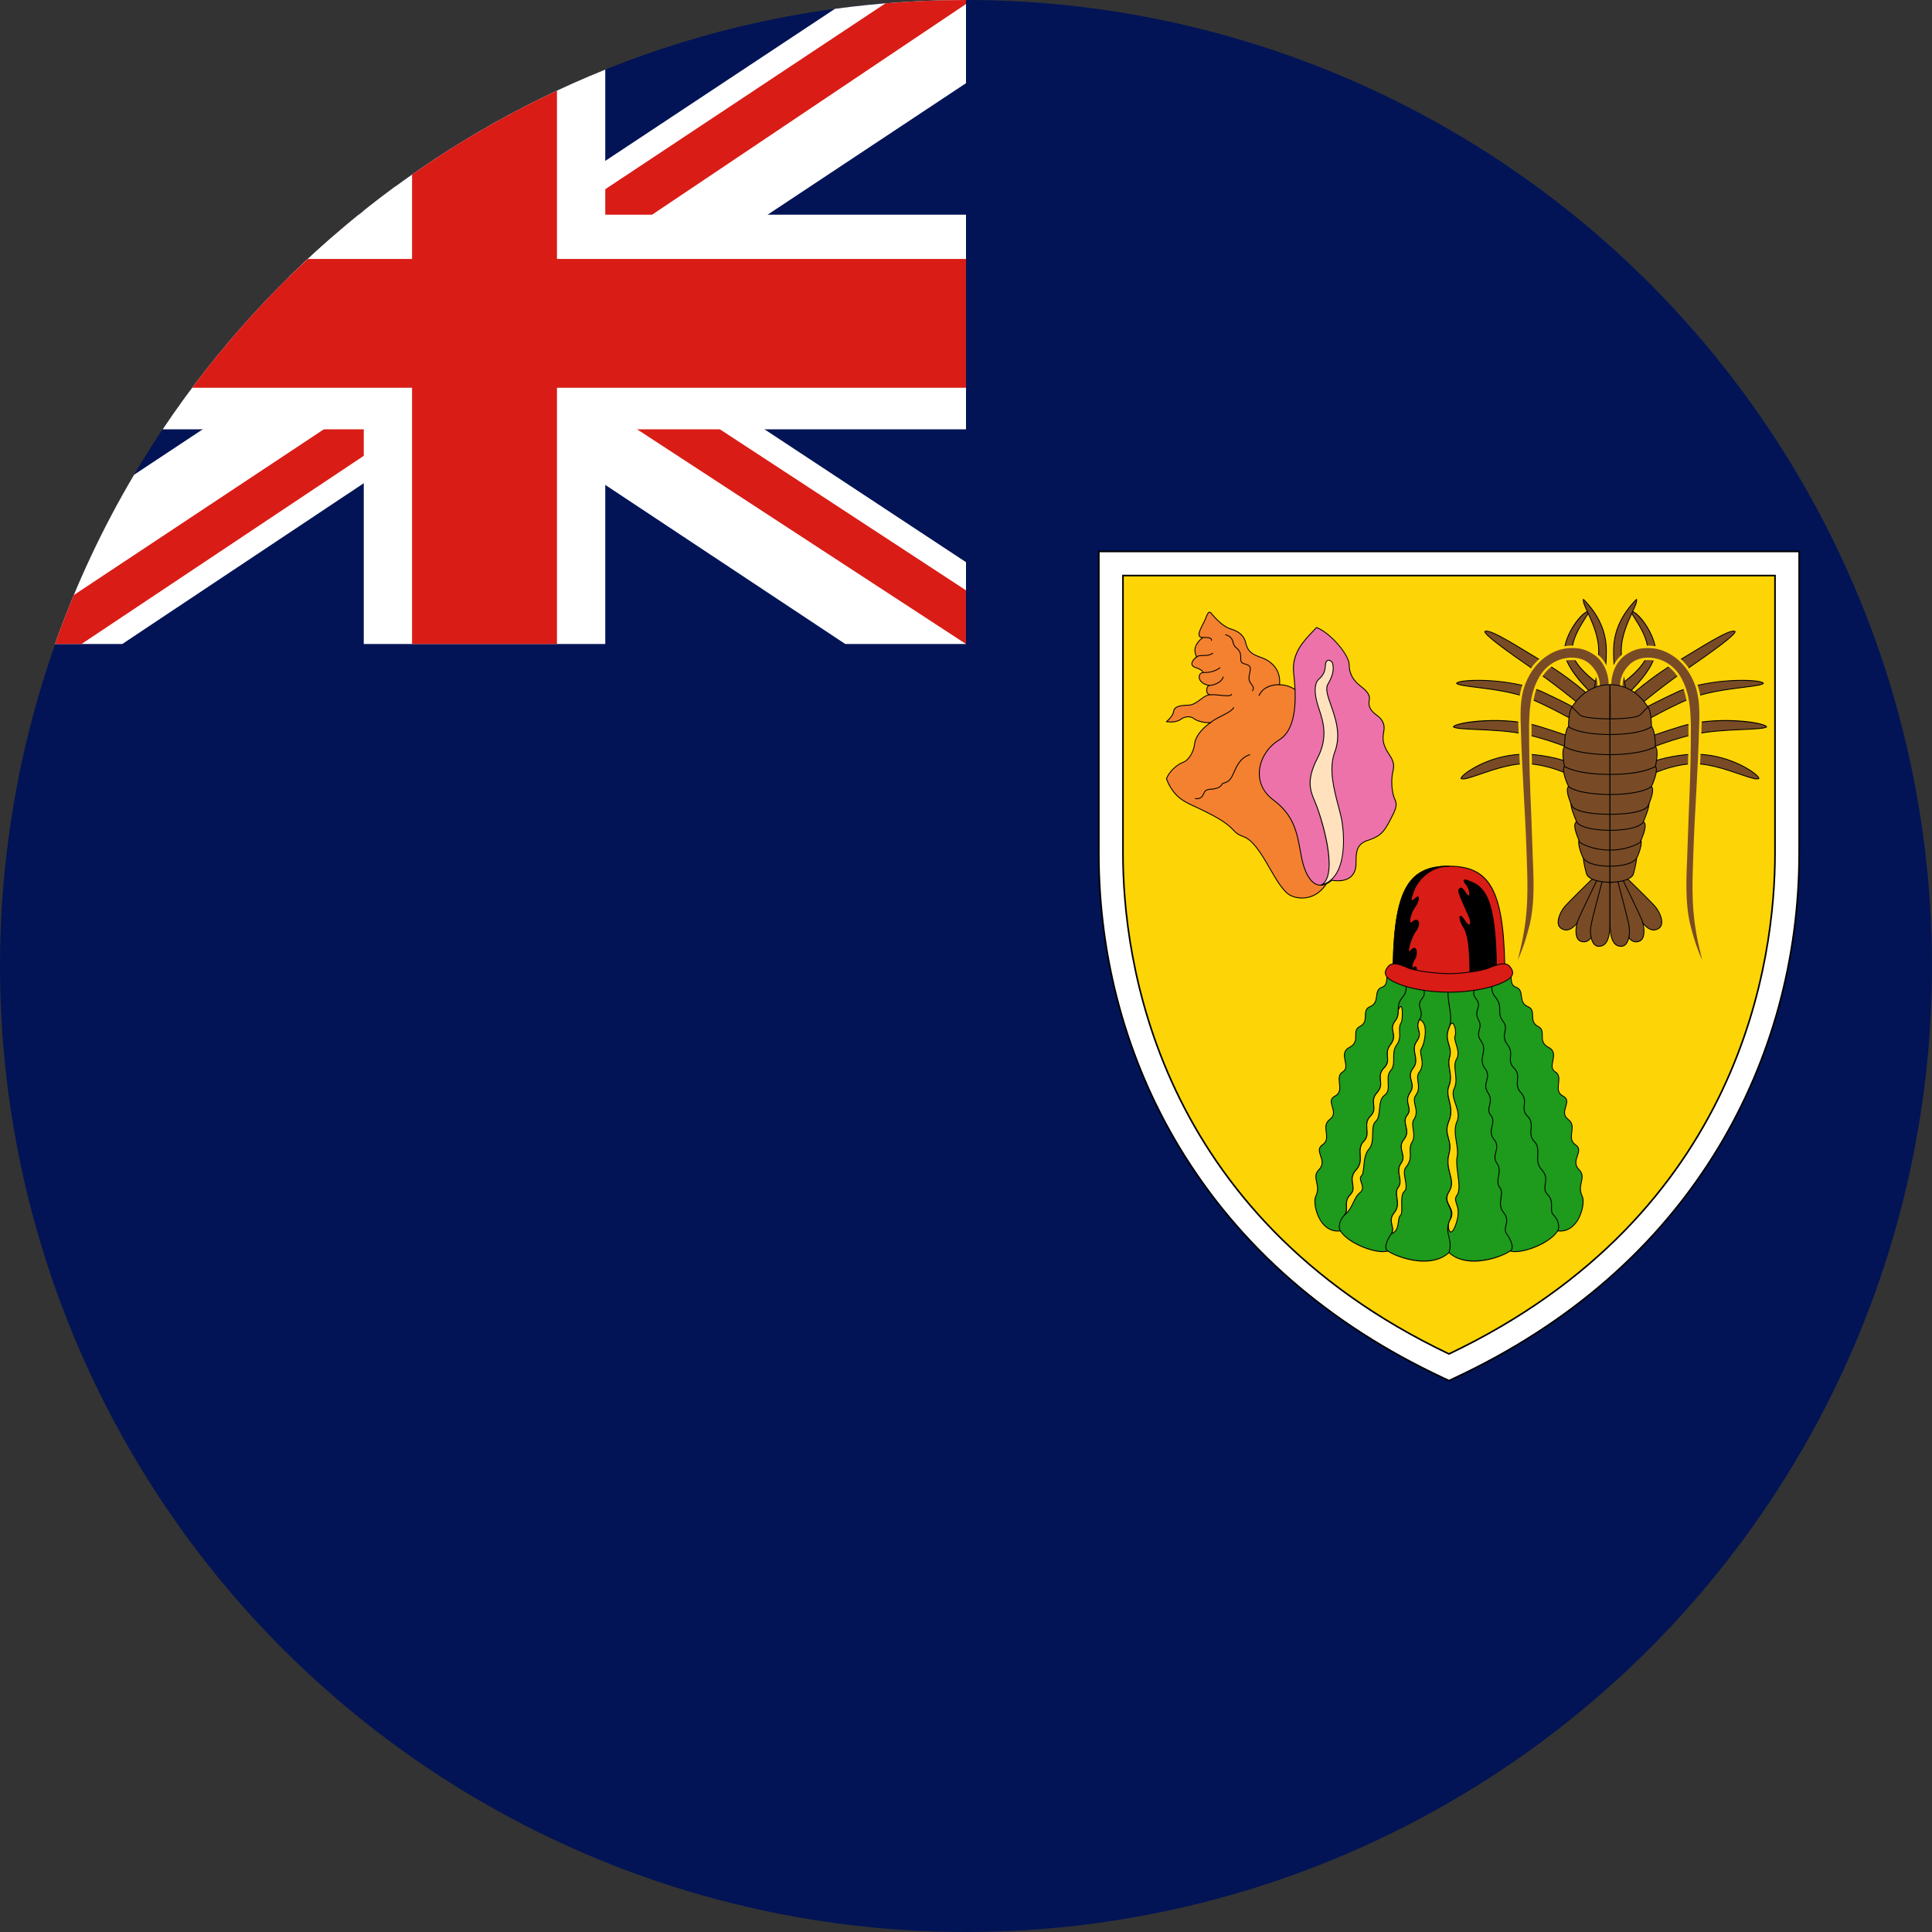 <svg width="120" height="120" viewBox="0 0 120 120" fill="none" xmlns="http://www.w3.org/2000/svg">
<rect x="0" y="0" width="120" height="120" fill="#333333" stroke="none"/>
<g clip-path="url(#clip0_421_3495)">
<circle cx="60" cy="60" r="60" fill="#021455"/>
<path d="M3.414 40C11.651 16.696 33.876 0 60 0V40H3.414Z" fill="#021455"/>
<path d="M51.861 0.547C54.522 0.186 57.239 0 60 0V5.167L37.5 20.083L60 34.917V40H52.5L30 25.083L7.594 40H3.414C4.716 36.318 6.366 32.8 8.327 29.488L22.406 20.167L17.94 17.21C20.011 15.175 22.228 13.288 24.576 11.569L29.906 15.083L51.861 0.547Z" fill="white"/>
<path d="M55.003 0.205C56.651 0.069 58.317 0 60 0V0.25L36.656 15.917L36.844 12.25L55.003 0.205Z" fill="#D91C16"/>
<path d="M20.694 14.667C20.939 14.453 21.187 14.242 21.437 14.032L22.406 14.667H20.694Z" fill="#D91C16"/>
<path d="M3.414 40C3.777 38.974 4.166 37.961 4.582 36.962L22.5 25.083L23.062 28L5.062 40H3.414Z" fill="#D91C16"/>
<path d="M60 36.667L39.75 23.417H34.594L60 40V36.667Z" fill="#D91C16"/>
<path d="M22.594 13.085C27.108 9.481 32.153 6.515 37.594 4.323V13.333H60V26.667H37.594V40H22.594V26.667H10.104C13.474 21.631 17.586 17.135 22.284 13.333H22.594V13.085Z" fill="white"/>
<path d="M25.594 10.839C28.425 8.854 31.434 7.108 34.594 5.629V16.083H60.001V24.083H34.594V40H25.594V24.083H11.934C14.087 21.206 16.493 18.528 19.118 16.083H25.594V10.839Z" fill="#D91C16"/>
<path d="M111 35V53C111 65 105 77.925 90 84.925C75 77.925 69 65 69 53V35H111Z" fill="#FDD406"/>
<path d="M89.999 85.808L89.661 85.65C82.46 82.29 76.918 77.445 73.189 71.25C69.925 65.828 68.199 59.517 68.199 53V34.2H111.799V53C111.799 59.517 110.074 65.828 106.81 71.25C103.08 77.445 97.538 82.29 90.338 85.65L89.999 85.808ZM69.799 35.8V53C69.799 59.46 71.775 75.354 89.999 84.041C108.223 75.354 110.199 59.46 110.199 53V35.8H69.799Z" fill="black"/>
<path d="M89.999 85.698L89.703 85.56C82.52 82.208 76.993 77.376 73.274 71.199C70.019 65.792 68.299 59.499 68.299 53V34.3H111.699V53C111.699 59.499 109.978 65.792 106.724 71.199C103.005 77.376 97.477 82.208 90.295 85.56L89.999 85.698ZM69.699 35.7V53C69.699 59.484 71.683 75.445 89.999 84.151C108.314 75.445 110.299 59.484 110.299 53V35.7H69.699Z" fill="white"/>
<path d="M82.424 54.825C81.874 55.75 80.949 55.95 80.224 55.65C79.474 55.35 78.799 53.6 78.049 52.65C77.324 51.725 77.124 52.125 76.624 51.575C76.149 51.05 75.399 50.65 74.224 50.1C73.574 49.8 72.899 49.525 72.449 48.375C72.624 47.9 73.099 47.5 73.474 47.35C73.849 47.225 74.149 46.675 74.199 46.2C74.249 45.75 74.649 45.25 75.199 44.875C74.949 44.925 74.424 44.825 74.174 44.65C73.949 44.45 73.574 44.5 73.349 44.675C73.124 44.825 72.849 44.875 72.449 44.825C72.599 44.7 72.874 44.425 72.899 44.175C72.924 43.925 73.224 43.8 73.799 43.8C74.349 43.8 74.724 43.15 75.174 43.15C74.849 43.15 74.924 42.6 75.099 42.575C74.299 42.425 74.399 41.775 74.724 41.775C74.699 41.675 74.599 41.575 74.224 41.45C73.874 41.325 74.049 41 74.324 40.8C74.074 40.3 74.299 39.925 74.699 39.6C74.149 39.575 74.749 38.8 74.899 38.375C75.049 37.975 75.124 37.925 75.299 38.175C75.499 38.4 75.949 38.925 76.474 39.075C76.974 39.225 77.274 39.5 77.374 39.925C77.474 40.375 77.674 40.6 78.224 40.8C78.799 40.975 79.574 41.45 79.474 42.525C79.924 42.55 80.249 42.675 80.524 42.9" fill="#F4812F"/>
<path d="M80.873 55.806C80.641 55.806 80.416 55.759 80.214 55.676C79.733 55.483 79.297 54.731 78.836 53.935C78.575 53.484 78.305 53.018 78.028 52.667C77.617 52.143 77.382 52.051 77.154 51.963C76.983 51.896 76.822 51.833 76.604 51.594C76.141 51.082 75.435 50.697 74.213 50.125L74.143 50.093C73.513 49.804 72.862 49.504 72.424 48.385C72.421 48.379 72.421 48.372 72.424 48.366C72.601 47.885 73.081 47.478 73.464 47.325C73.842 47.199 74.125 46.642 74.172 46.197C74.219 45.776 74.562 45.302 75.096 44.914C74.821 44.928 74.388 44.833 74.159 44.673C73.939 44.477 73.576 44.533 73.366 44.697C73.129 44.855 72.846 44.903 72.446 44.852C72.435 44.851 72.426 44.843 72.423 44.833C72.42 44.822 72.423 44.811 72.432 44.804C72.501 44.747 72.844 44.447 72.872 44.172C72.899 43.907 73.21 43.773 73.799 43.773C74.079 43.773 74.314 43.598 74.541 43.429C74.709 43.304 74.869 43.184 75.04 43.14C74.972 43.096 74.931 43.016 74.923 42.907C74.915 42.788 74.952 42.652 75.021 42.587C74.605 42.485 74.438 42.233 74.458 42.017C74.471 41.875 74.565 41.769 74.687 41.751C74.654 41.678 74.555 41.59 74.216 41.476C74.058 41.42 74.014 41.328 74.004 41.261C73.984 41.122 74.096 40.939 74.29 40.792C74.087 40.368 74.197 39.994 74.632 39.62C74.556 39.606 74.502 39.573 74.472 39.521C74.378 39.357 74.539 39.047 74.694 38.747C74.767 38.607 74.835 38.475 74.873 38.366C74.958 38.14 75.025 38.007 75.113 37.996C75.174 37.988 75.235 38.035 75.322 38.16L75.344 38.184C75.552 38.418 75.984 38.907 76.482 39.049C76.999 39.204 77.3 39.489 77.401 39.919C77.502 40.374 77.705 40.582 78.234 40.774C78.648 40.9 79.598 41.321 79.504 42.499C79.93 42.528 80.26 42.648 80.542 42.879C80.553 42.889 80.555 42.906 80.546 42.918C80.536 42.929 80.519 42.931 80.507 42.922C80.228 42.694 79.9 42.576 79.473 42.553C79.465 42.552 79.458 42.549 79.454 42.543C79.449 42.538 79.446 42.53 79.447 42.523C79.555 41.363 78.622 40.95 78.216 40.827C77.671 40.628 77.452 40.403 77.348 39.931C77.251 39.522 76.963 39.251 76.467 39.102C75.954 38.955 75.514 38.459 75.302 38.22L75.279 38.194C75.206 38.09 75.156 38.045 75.12 38.05C75.056 38.058 74.986 38.224 74.925 38.385C74.885 38.497 74.816 38.631 74.743 38.772C74.601 39.046 74.441 39.356 74.52 39.493C74.549 39.542 74.608 39.569 74.701 39.573C74.712 39.573 74.722 39.581 74.726 39.592C74.729 39.602 74.726 39.614 74.717 39.622C74.249 40.002 74.136 40.361 74.349 40.788C74.355 40.8 74.351 40.815 74.341 40.822C74.154 40.958 74.041 41.131 74.059 41.254C74.07 41.329 74.128 41.387 74.234 41.424C74.568 41.536 74.718 41.636 74.751 41.769C74.753 41.777 74.751 41.785 74.746 41.792C74.741 41.799 74.733 41.803 74.724 41.803C74.612 41.803 74.524 41.893 74.513 42.022C74.493 42.225 74.669 42.467 75.105 42.548C75.118 42.551 75.127 42.562 75.127 42.576C75.126 42.589 75.117 42.6 75.103 42.602C75.03 42.613 74.968 42.762 74.978 42.903C74.983 42.969 75.011 43.123 75.174 43.123C75.19 43.123 75.202 43.135 75.202 43.15C75.202 43.166 75.19 43.178 75.174 43.178C74.97 43.178 74.777 43.321 74.574 43.473C74.339 43.647 74.097 43.828 73.799 43.828C73.243 43.828 72.95 43.946 72.927 44.178C72.901 44.431 72.636 44.696 72.515 44.805C72.869 44.841 73.123 44.793 73.334 44.652C73.56 44.477 73.954 44.417 74.193 44.63C74.438 44.801 74.957 44.895 75.194 44.848C75.208 44.846 75.22 44.853 75.225 44.865C75.23 44.877 75.226 44.891 75.215 44.898C74.652 45.282 74.274 45.782 74.227 46.203C74.178 46.664 73.88 47.244 73.483 47.376C73.116 47.523 72.653 47.913 72.479 48.375C72.909 49.465 73.548 49.759 74.166 50.043L74.236 50.075C75.465 50.651 76.175 51.038 76.645 51.557C76.854 51.786 77.009 51.847 77.174 51.911C77.398 51.998 77.651 52.097 78.071 52.633C78.35 52.987 78.621 53.455 78.883 53.907C79.32 54.66 79.771 55.439 80.234 55.625C80.908 55.903 81.837 55.759 82.401 54.811C82.408 54.798 82.425 54.794 82.439 54.802C82.451 54.809 82.456 54.826 82.448 54.839C82.037 55.531 81.436 55.806 80.873 55.806Z" fill="black"/>
<path d="M83.799 41.275C83.799 41.875 84.074 42.25 84.424 42.55C84.799 42.85 85.124 43.1 85.049 43.475C84.974 43.875 85.124 44.125 85.449 44.375C85.799 44.625 86.049 44.925 85.949 45.425C85.849 45.925 85.924 46.225 86.124 46.6C86.324 46.975 86.674 47.275 86.524 47.875C86.374 48.475 86.449 49.275 86.649 49.675C86.824 50.05 86.649 50.35 86.299 51.025C85.949 51.675 85.749 51.925 85.024 52.175C84.274 52.4 84.224 52.85 84.224 53.625C84.224 54.425 83.699 54.825 82.724 54.675C81.724 55.5 81.099 54.525 80.849 53.3C80.599 52.075 80.549 50.75 79.074 49.675C77.624 48.575 78.199 46.725 79.424 45.975C80.649 45.25 80.499 43.1 80.349 41.775C80.224 40.45 81.099 39.7 81.774 38.975C82.674 39.325 83.799 40.7 83.799 41.275Z" fill="#ED72AA"/>
<path d="M82.026 55.008C81.945 55.009 81.867 54.995 81.79 54.968C81.36 54.816 81.007 54.21 80.822 53.306C80.79 53.147 80.76 52.984 80.732 52.826C80.536 51.745 80.334 50.627 79.058 49.697C78.465 49.248 78.158 48.623 78.192 47.938C78.231 47.16 78.709 46.381 79.41 45.952C80.573 45.263 80.487 43.24 80.322 41.778C80.208 40.575 80.917 39.834 81.543 39.179C81.615 39.105 81.685 39.03 81.754 38.956C81.762 38.948 81.773 38.946 81.784 38.95C82.686 39.3 83.827 40.693 83.827 41.275C83.827 41.919 84.156 42.284 84.442 42.529L84.466 42.548C84.835 42.843 85.153 43.097 85.076 43.48C85.009 43.841 85.118 44.086 85.466 44.353C85.779 44.577 86.086 44.881 85.976 45.431C85.874 45.94 85.958 46.23 86.148 46.587C86.192 46.67 86.245 46.75 86.296 46.828C86.48 47.111 86.671 47.404 86.551 47.882C86.41 48.446 86.465 49.245 86.674 49.663C86.846 50.032 86.688 50.336 86.374 50.942L86.324 51.038C85.979 51.678 85.778 51.944 85.033 52.201C84.288 52.425 84.252 52.865 84.252 53.625C84.252 54.002 84.139 54.29 83.917 54.481C83.653 54.707 83.254 54.782 82.732 54.704C82.484 54.907 82.247 55.008 82.026 55.008ZM81.781 39.008C81.717 39.077 81.65 39.147 81.582 39.217C80.965 39.863 80.266 40.595 80.377 41.773C80.544 43.249 80.629 45.294 79.438 45.999C78.753 46.419 78.285 47.181 78.247 47.941C78.224 48.412 78.351 49.092 79.091 49.653C80.384 50.596 80.588 51.724 80.786 52.816C80.814 52.974 80.844 53.137 80.876 53.295C81.057 54.179 81.397 54.77 81.809 54.916C82.079 55.012 82.38 54.923 82.707 54.654C82.713 54.649 82.721 54.646 82.728 54.648C83.233 54.726 83.631 54.654 83.881 54.439C84.091 54.26 84.197 53.986 84.197 53.625C84.197 52.862 84.236 52.383 85.016 52.149C85.742 51.899 85.938 51.638 86.275 51.012L86.325 50.916C86.641 50.309 86.785 50.031 86.624 49.687C86.411 49.26 86.354 48.444 86.498 47.868C86.611 47.413 86.428 47.131 86.25 46.858C86.198 46.779 86.145 46.697 86.1 46.613C85.908 46.254 85.818 45.943 85.922 45.42C86.026 44.901 85.733 44.612 85.433 44.398C85.07 44.118 84.951 43.85 85.022 43.47C85.092 43.12 84.786 42.875 84.432 42.591L84.407 42.572C84.111 42.318 83.772 41.942 83.772 41.275C83.772 40.711 82.665 39.363 81.781 39.008Z" fill="black"/>
<path d="M81.675 49.8C81.4 49.15 81.1 48.5 81.825 47.1C82.575 45.675 82.1 44.6 81.875 43.875C81.65 43.175 81.6 42.525 81.875 42.225C82.175 41.95 82.3 41.775 82.325 41.3C82.35 40.85 82.725 41 82.775 41.225C82.825 41.45 82.875 41.825 82.475 42.5C82.075 43.2 83.6 44.9 82.9 46.725C82.425 48 83.05 49.625 83.3 50.75C83.55 51.875 83.7 54.575 82.05 54.975C83.175 54.425 82.125 50.85 81.675 49.8Z" fill="#FFE2BD"/>
<path d="M82.05 55.003C82.039 55.003 82.028 54.996 82.025 54.985C82.02 54.971 82.026 54.957 82.038 54.95C83.163 54.401 82.05 50.744 81.65 49.811C81.65 49.811 81.65 49.811 81.65 49.811L81.635 49.775C81.364 49.135 81.083 48.474 81.801 47.088C82.477 45.804 82.153 44.815 81.916 44.092C81.892 44.02 81.87 43.95 81.849 43.883C81.596 43.098 81.599 42.486 81.855 42.207C82.144 41.942 82.273 41.776 82.298 41.299C82.313 41.027 82.45 40.987 82.508 40.982C82.636 40.973 82.772 41.083 82.802 41.219C82.865 41.501 82.878 41.875 82.499 42.514C82.341 42.79 82.497 43.233 82.694 43.795C82.983 44.621 83.343 45.648 82.926 46.735C82.546 47.754 82.881 49.02 83.15 50.037C83.216 50.288 83.278 50.525 83.327 50.744C83.543 51.717 83.773 54.586 82.057 55.002C82.055 55.002 82.052 55.003 82.05 55.003ZM81.701 49.789C82.101 50.724 83.132 54.077 82.217 54.895C83.701 54.341 83.479 51.68 83.273 50.756C83.225 50.538 83.162 50.302 83.096 50.051C82.826 49.026 82.489 47.751 82.874 46.716C83.284 45.648 82.928 44.63 82.642 43.813C82.44 43.238 82.281 42.784 82.451 42.487C82.821 41.864 82.809 41.502 82.749 41.231C82.724 41.121 82.613 41.028 82.512 41.037C82.42 41.044 82.362 41.141 82.353 41.302C82.327 41.797 82.186 41.978 81.894 42.246C81.653 42.509 81.655 43.1 81.901 43.867C81.922 43.934 81.945 44.003 81.969 44.075C82.208 44.807 82.536 45.809 81.85 47.113C81.144 48.476 81.419 49.126 81.685 49.754L81.701 49.789Z" fill="black"/>
<path d="M74.351 49.637C74.317 49.637 74.282 49.634 74.245 49.627C74.23 49.624 74.221 49.61 74.223 49.595C74.226 49.581 74.241 49.571 74.255 49.573C74.531 49.623 74.662 49.46 74.725 49.314C74.804 49.13 74.862 49.024 75.123 48.998C75.356 48.998 75.756 48.927 75.851 48.738C75.884 48.649 75.959 48.625 76.046 48.598C76.17 48.559 76.34 48.505 76.501 48.212C76.535 48.14 76.569 48.066 76.602 47.99C76.81 47.526 77.024 47.047 77.616 46.849C77.631 46.844 77.647 46.852 77.651 46.867C77.656 46.881 77.648 46.897 77.634 46.901C77.065 47.091 76.855 47.56 76.652 48.013C76.619 48.088 76.585 48.163 76.55 48.237C76.378 48.55 76.195 48.608 76.062 48.65C75.98 48.676 75.926 48.693 75.901 48.76C75.793 48.975 75.378 49.053 75.125 49.053C74.897 49.076 74.851 49.161 74.775 49.336C74.691 49.533 74.543 49.637 74.351 49.637ZM75.2 44.903C75.193 44.903 75.186 44.9 75.18 44.894C75.17 44.883 75.17 44.865 75.181 44.855C75.337 44.711 75.595 44.58 75.845 44.454C76.163 44.293 76.493 44.127 76.601 43.937C76.609 43.923 76.626 43.919 76.639 43.926C76.652 43.934 76.657 43.951 76.649 43.964C76.532 44.169 76.195 44.339 75.87 44.503C75.623 44.628 75.369 44.756 75.219 44.895C75.214 44.9 75.207 44.903 75.2 44.903ZM76.221 43.243C76.103 43.243 75.961 43.228 75.803 43.212C75.592 43.191 75.374 43.169 75.177 43.178C75.176 43.178 75.176 43.178 75.175 43.178C75.161 43.178 75.148 43.166 75.148 43.151C75.147 43.136 75.159 43.123 75.174 43.123C75.374 43.113 75.605 43.137 75.809 43.157C76.125 43.19 76.422 43.22 76.476 43.113C76.482 43.099 76.499 43.094 76.513 43.101C76.526 43.107 76.532 43.124 76.525 43.138C76.485 43.218 76.375 43.243 76.221 43.243ZM78.2 43.228C78.196 43.228 78.192 43.227 78.189 43.225C78.175 43.219 78.169 43.202 78.175 43.189C78.321 42.873 78.664 42.498 79.475 42.498C79.49 42.498 79.503 42.51 79.503 42.525C79.503 42.54 79.49 42.553 79.475 42.553C78.856 42.553 78.424 42.781 78.225 43.212C78.221 43.222 78.211 43.228 78.2 43.228ZM77.8 42.928C77.796 42.928 77.791 42.927 77.787 42.924C77.774 42.917 77.769 42.901 77.776 42.887C77.863 42.724 77.799 42.639 77.71 42.522C77.613 42.393 77.492 42.232 77.574 41.918L77.579 41.889C77.674 41.417 77.684 41.367 77.268 41.252C77.034 41.187 77.035 41.03 77.035 40.865C77.036 40.676 77.037 40.462 76.758 40.247C76.632 40.152 76.598 40.028 76.564 39.908C76.513 39.725 76.465 39.553 76.118 39.452C76.103 39.447 76.094 39.432 76.099 39.417C76.103 39.403 76.119 39.395 76.133 39.399C76.51 39.509 76.567 39.713 76.617 39.893C76.65 40.009 76.68 40.12 76.792 40.203C77.092 40.435 77.091 40.673 77.09 40.865C77.09 41.034 77.089 41.145 77.283 41.199C77.748 41.328 77.728 41.426 77.633 41.9L77.627 41.931C77.552 42.22 77.659 42.363 77.754 42.489C77.844 42.607 77.928 42.719 77.824 42.913C77.82 42.922 77.81 42.928 77.8 42.928ZM75.1 42.603C75.085 42.603 75.073 42.59 75.073 42.575C75.073 42.56 75.085 42.548 75.1 42.548C75.346 42.548 75.854 42.374 75.949 42.043C75.953 42.028 75.969 42.02 75.983 42.024C75.997 42.028 76.006 42.043 76.002 42.058C75.898 42.421 75.368 42.603 75.1 42.603ZM74.725 41.803C74.71 41.803 74.698 41.79 74.698 41.775C74.698 41.76 74.71 41.748 74.725 41.748C75.053 41.748 75.406 41.712 75.759 41.453C75.771 41.444 75.788 41.447 75.797 41.459C75.806 41.471 75.804 41.488 75.791 41.497C75.426 41.766 75.063 41.803 74.725 41.803ZM74.325 40.828C74.317 40.828 74.309 40.824 74.303 40.817C74.294 40.805 74.296 40.788 74.308 40.779C74.418 40.693 74.566 40.691 74.723 40.689C74.906 40.687 75.113 40.684 75.31 40.552C75.323 40.544 75.34 40.547 75.348 40.56C75.356 40.572 75.353 40.59 75.34 40.598C75.13 40.739 74.914 40.742 74.723 40.744C74.57 40.746 74.437 40.748 74.342 40.822C74.337 40.826 74.331 40.828 74.325 40.828ZM75.25 39.803C75.235 39.803 75.223 39.79 75.223 39.775C75.223 39.739 75.212 39.71 75.189 39.688C75.112 39.614 74.924 39.621 74.786 39.626C74.754 39.627 74.725 39.628 74.7 39.628C74.685 39.628 74.673 39.615 74.673 39.6C74.673 39.585 74.685 39.573 74.7 39.573C74.725 39.573 74.753 39.572 74.784 39.571C74.931 39.566 75.133 39.558 75.227 39.649C75.261 39.681 75.278 39.724 75.278 39.775C75.278 39.79 75.265 39.803 75.25 39.803Z" fill="black"/>
<path d="M98.623 44.175C98.623 44.175 96.873 42.7 95.423 41.7C93.973 40.7 92.223 39.475 92.223 39.225C92.498 39.025 93.973 39.975 95.998 41.2C98.048 42.45 99.198 43.675 99.198 43.675L98.623 44.175ZM98.498 45.175C98.498 45.175 96.798 44.15 95.123 43.425C93.373 42.7 90.748 42.7 90.473 42.45C90.473 42.2 93.523 42.05 95.698 42.925C97.923 43.95 99.073 44.675 99.073 44.675L98.498 45.175ZM98.473 46.875C98.473 46.875 96.623 46.025 94.823 45.625C93.073 45.225 90.573 45.375 90.273 45.15C90.273 44.9 93.373 44.4 95.698 45.15C98.048 45.875 99.048 46.375 99.048 46.375L98.473 46.875ZM98.373 48.6C98.373 48.6 96.973 47.65 95.123 47.45C93.373 47.275 91.048 48.6 90.748 48.35C90.748 48.1 92.773 46.625 95.298 46.875C97.773 47.125 98.948 48.1 98.948 48.1L98.373 48.6ZM98.948 43.15C98.948 43.15 97.173 41.525 97.173 40.425C97.173 39.45 98.248 37.95 98.723 37.95C98.473 38.45 97.648 39.45 97.648 40.425C97.648 41.425 99.523 42.65 99.523 42.65L98.948 43.15Z" fill="#784B26"/>
<path d="M98.374 48.628C98.368 48.628 98.363 48.626 98.358 48.623C98.344 48.613 96.942 47.674 95.121 47.477C94.08 47.373 92.841 47.801 91.935 48.113C91.29 48.335 90.864 48.482 90.731 48.371C90.725 48.366 90.721 48.358 90.721 48.35C90.721 48.298 90.78 48.218 90.895 48.113C91.335 47.715 93.086 46.629 95.301 46.848C97.756 47.096 98.954 48.069 98.966 48.079C98.972 48.084 98.976 48.092 98.976 48.1C98.976 48.108 98.973 48.116 98.967 48.121L98.392 48.621C98.386 48.625 98.38 48.628 98.374 48.628ZM94.789 47.407C94.903 47.407 95.016 47.412 95.126 47.423C96.851 47.609 98.202 48.456 98.371 48.566L98.906 48.101C98.72 47.961 97.537 47.129 95.296 46.903C93.102 46.684 91.367 47.76 90.932 48.154C90.833 48.244 90.789 48.306 90.778 48.337C90.907 48.408 91.377 48.247 91.917 48.061C92.732 47.78 93.817 47.407 94.789 47.407ZM98.474 46.903C98.47 46.903 98.466 46.902 98.462 46.9C98.444 46.892 96.594 46.047 94.818 45.652C93.853 45.432 92.678 45.379 91.733 45.337C90.958 45.303 90.398 45.278 90.257 45.172C90.25 45.167 90.246 45.159 90.246 45.15C90.246 45.125 90.262 45.101 90.294 45.078C90.673 44.802 93.529 44.422 95.707 45.124C98.032 45.841 99.051 46.346 99.061 46.35C99.069 46.355 99.075 46.362 99.076 46.372C99.077 46.381 99.074 46.39 99.067 46.396L98.492 46.896C98.487 46.9 98.48 46.903 98.474 46.903ZM90.307 45.139C90.464 45.226 91.028 45.251 91.736 45.282C92.683 45.325 93.861 45.377 94.83 45.598C96.523 45.975 98.282 46.758 98.469 46.843L98.999 46.382C98.797 46.286 97.765 45.816 95.69 45.176C93.525 44.478 90.66 44.879 90.326 45.122C90.317 45.129 90.311 45.135 90.307 45.139ZM98.499 45.203C98.494 45.203 98.489 45.201 98.484 45.199C98.467 45.188 96.767 44.166 95.113 43.45C94.058 43.013 92.694 42.842 91.698 42.717C91.043 42.635 90.57 42.575 90.455 42.471C90.449 42.465 90.446 42.458 90.446 42.45C90.446 42.426 90.461 42.404 90.49 42.384C90.839 42.148 93.689 42.087 95.709 42.9C97.911 43.914 99.077 44.645 99.088 44.652C99.096 44.657 99.1 44.664 99.101 44.673C99.102 44.682 99.098 44.69 99.092 44.696L98.517 45.196C98.511 45.2 98.505 45.203 98.499 45.203ZM90.507 42.441C90.635 42.528 91.11 42.587 91.704 42.662C92.704 42.788 94.072 42.96 95.134 43.4C96.703 44.079 98.312 45.032 98.496 45.141L99.027 44.679C98.828 44.556 97.685 43.87 95.687 42.95C93.594 42.108 90.812 42.232 90.52 42.43C90.514 42.434 90.51 42.438 90.507 42.441ZM98.624 44.203C98.617 44.203 98.611 44.2 98.606 44.196C98.588 44.181 96.84 42.711 95.408 41.723C93.425 40.355 92.196 39.46 92.196 39.225C92.196 39.216 92.2 39.208 92.207 39.203C92.464 39.017 93.585 39.7 95.283 40.733C95.517 40.876 95.76 41.024 96.013 41.177C98.043 42.414 99.207 43.644 99.219 43.656C99.224 43.662 99.227 43.669 99.226 43.676C99.226 43.684 99.222 43.691 99.217 43.696L98.642 44.196C98.636 44.2 98.63 44.203 98.624 44.203ZM92.253 39.239C92.325 39.53 94.422 40.976 95.439 41.678C96.795 42.613 98.434 43.98 98.623 44.139L99.159 43.673C98.998 43.507 97.863 42.369 95.984 41.224C95.732 41.071 95.488 40.923 95.254 40.78C93.725 39.849 92.51 39.109 92.253 39.239ZM98.949 43.178C98.942 43.178 98.935 43.175 98.93 43.17C98.857 43.104 97.146 41.525 97.146 40.425C97.146 39.468 98.208 37.923 98.724 37.923C98.733 37.923 98.742 37.928 98.747 37.936C98.752 37.944 98.752 37.954 98.748 37.962C98.687 38.086 98.592 38.237 98.481 38.413C98.142 38.954 97.676 39.696 97.676 40.425C97.676 41.399 99.52 42.615 99.539 42.627C99.546 42.632 99.55 42.64 99.551 42.648C99.552 42.657 99.548 42.665 99.542 42.671L98.967 43.171C98.962 43.175 98.955 43.178 98.949 43.178ZM98.676 37.983C98.209 38.079 97.201 39.486 97.201 40.425C97.201 41.442 98.763 42.938 98.949 43.113L99.478 42.653C99.228 42.485 97.621 41.37 97.621 40.425C97.621 39.68 98.091 38.931 98.435 38.383C98.531 38.23 98.616 38.095 98.676 37.983Z" fill="black"/>
<path d="M98.948 43.15C98.948 43.15 99.299 41.525 99.299 40.425C99.299 38.95 98.249 37.6 98.349 37.225C98.724 37.6 99.773 38.7 99.773 40.425C99.773 41.925 99.523 42.65 99.523 42.65L98.948 43.15Z" fill="#784B26"/>
<path d="M98.949 43.178C98.944 43.178 98.939 43.176 98.934 43.174C98.924 43.168 98.919 43.156 98.922 43.145C98.925 43.128 99.271 41.51 99.271 40.425C99.271 39.528 98.882 38.682 98.598 38.064C98.414 37.663 98.281 37.373 98.322 37.218C98.325 37.209 98.332 37.201 98.341 37.199C98.352 37.196 98.361 37.199 98.368 37.206C99.319 38.157 99.801 39.24 99.801 40.425C99.801 41.913 99.552 42.652 99.55 42.659C99.548 42.664 99.545 42.668 99.542 42.671L98.967 43.171C98.962 43.175 98.955 43.178 98.949 43.178ZM98.369 37.285C98.371 37.437 98.495 37.708 98.648 38.041C98.934 38.663 99.326 39.516 99.326 40.425C99.326 41.377 99.062 42.735 98.992 43.076L99.5 42.634C99.525 42.557 99.746 41.827 99.746 40.425C99.746 39.272 99.283 38.216 98.369 37.285Z" fill="black"/>
<path d="M99.373 42.625C99.373 42.15 99.198 41.725 98.898 41.4C98.498 40.925 97.898 40.775 97.273 40.875C96.523 41 95.923 41.45 95.548 42.15C95.048 43.075 94.998 44.075 94.973 45.05C94.973 48.425 95.098 49.8 95.198 53.125C95.223 54.1 95.398 56.1 94.948 57.675C94.773 58.35 94.573 58.975 94.273 59.625C94.473 58.8 94.573 58.375 94.673 57.75C94.948 56.125 94.873 54.6 94.823 53.1C94.723 50.025 94.548 48.45 94.448 44.725C94.423 43.6 94.523 42.75 95.048 41.85C95.598 40.925 96.548 40.25 97.623 40.25C98.073 40.25 98.448 40.325 98.823 40.55C99.573 40.95 99.923 41.775 99.923 42.6L99.373 42.625Z" fill="#784B26"/>
<path d="M94.273 59.775C94.257 59.775 94.24 59.773 94.224 59.767C94.151 59.742 94.109 59.665 94.127 59.59C94.325 58.775 94.424 58.355 94.525 57.727C94.78 56.219 94.731 54.783 94.683 53.394L94.673 53.105C94.628 51.727 94.569 50.667 94.507 49.545C94.431 48.188 94.353 46.785 94.298 44.729C94.273 43.604 94.368 42.718 94.919 41.775C95.533 40.742 96.569 40.1 97.623 40.1C98.136 40.1 98.53 40.2 98.9 40.422C99.632 40.812 100.073 41.628 100.073 42.6C100.073 42.681 100.01 42.746 99.93 42.75L99.38 42.775C99.34 42.777 99.299 42.762 99.269 42.734C99.24 42.706 99.223 42.666 99.223 42.625C99.223 42.199 99.073 41.81 98.788 41.502C98.443 41.093 97.915 40.924 97.297 41.023C96.597 41.14 96.037 41.554 95.68 42.221C95.21 43.092 95.15 44.019 95.123 45.054C95.123 47.29 95.179 48.676 95.245 50.281C95.277 51.089 95.314 52.004 95.348 53.121C95.352 53.267 95.359 53.435 95.367 53.621C95.412 54.709 95.482 56.354 95.092 57.717C94.891 58.491 94.68 59.1 94.409 59.688C94.384 59.743 94.33 59.775 94.273 59.775ZM97.623 40.4C96.674 40.4 95.737 40.985 95.177 41.927C94.663 42.808 94.574 43.65 94.598 44.722C94.653 46.772 94.731 48.173 94.806 49.528C94.869 50.652 94.928 51.714 94.973 53.096L94.983 53.383C95.026 54.63 95.07 55.913 94.897 57.26C95.167 56.021 95.108 54.603 95.067 53.633C95.059 53.446 95.052 53.276 95.048 53.129C95.015 52.015 94.978 51.1 94.945 50.293C94.879 48.685 94.823 47.296 94.823 45.05C94.851 43.972 94.914 43.007 95.416 42.079C95.813 41.338 96.464 40.858 97.249 40.727C97.976 40.611 98.602 40.816 99.013 41.304C99.31 41.626 99.484 42.027 99.517 42.469L99.769 42.457C99.73 41.661 99.356 41.004 98.753 40.683C98.42 40.484 98.085 40.4 97.623 40.4Z" fill="#FDD406"/>
<path d="M99.373 42.625C99.373 42.15 99.198 41.725 98.898 41.4C98.498 40.925 97.898 40.775 97.273 40.875C96.523 41 95.923 41.45 95.548 42.15C95.048 43.075 94.998 44.075 94.973 45.05C94.973 48.425 95.098 49.8 95.198 53.125C95.223 54.1 95.398 56.1 94.948 57.675C94.773 58.35 94.573 58.975 94.273 59.625C94.473 58.8 94.573 58.375 94.673 57.75C94.948 56.125 94.873 54.6 94.823 53.1C94.723 50.025 94.548 48.45 94.448 44.725C94.423 43.6 94.523 42.75 95.048 41.85C95.598 40.925 96.548 40.25 97.623 40.25C98.073 40.25 98.448 40.325 98.823 40.55C99.573 40.95 99.923 41.775 99.923 42.6L99.373 42.625Z" fill="#784B26"/>
<path d="M99.523 54.675C99.523 54.675 98.823 55.925 98.298 56.825C97.773 57.725 97.348 57.925 96.948 57.65C96.573 57.375 96.898 56.65 97.198 56.3C97.498 55.95 99.173 54.325 99.173 54.325L99.523 54.675Z" fill="#784B26"/>
<path d="M97.283 57.792C97.165 57.792 97.048 57.752 96.933 57.673C96.831 57.599 96.772 57.491 96.756 57.352C96.718 57.017 96.939 56.56 97.177 56.282C97.475 55.935 99.137 54.322 99.154 54.305C99.165 54.295 99.182 54.295 99.193 54.306L99.543 54.656C99.551 54.664 99.553 54.678 99.547 54.689C99.54 54.701 98.841 55.949 98.322 56.839C97.991 57.407 97.689 57.714 97.399 57.779C97.36 57.788 97.321 57.792 97.283 57.792ZM99.173 54.364C98.985 54.546 97.497 55.993 97.219 56.318C96.994 56.581 96.775 57.03 96.811 57.346C96.825 57.469 96.877 57.564 96.964 57.628C97.106 57.725 97.244 57.757 97.387 57.725C97.661 57.664 97.951 57.365 98.274 56.811C98.759 55.98 99.401 54.837 99.489 54.68L99.173 54.364Z" fill="black"/>
<path d="M99.698 54.775C99.698 54.775 99.424 56.2 99.198 57.225C98.999 58.25 98.648 58.6 98.224 58.475C97.773 58.375 97.849 57.55 98.023 57.125C98.198 56.7 99.249 54.55 99.249 54.55L99.698 54.775Z" fill="#784B26"/>
<path d="M98.383 58.527C98.329 58.527 98.273 58.519 98.216 58.502C98.101 58.476 98.01 58.403 97.949 58.286C97.782 57.966 97.877 57.408 97.998 57.115C98.172 56.694 99.214 54.56 99.224 54.538C99.227 54.532 99.233 54.526 99.24 54.524C99.247 54.522 99.254 54.522 99.261 54.526L99.711 54.751C99.722 54.756 99.728 54.768 99.726 54.78C99.723 54.795 99.448 56.218 99.226 57.231C99.098 57.885 98.902 58.296 98.643 58.453C98.562 58.502 98.475 58.527 98.383 58.527ZM99.261 54.587C99.144 54.829 98.212 56.741 98.049 57.136C97.911 57.472 97.854 57.984 97.998 58.26C98.051 58.363 98.129 58.426 98.23 58.448C98.371 58.49 98.501 58.476 98.615 58.406C98.86 58.257 99.047 57.858 99.172 57.22C99.38 56.273 99.633 54.969 99.668 54.791L99.261 54.587Z" fill="black"/>
<path d="M99.999 54.825V57.325C99.999 58.375 99.749 58.8 99.275 58.775C98.825 58.75 98.725 57.95 98.825 57.475C98.9 57.025 99.525 54.7 99.525 54.7L99.999 54.825Z" fill="#784B26"/>
<path d="M99.312 58.804C99.299 58.804 99.286 58.803 99.273 58.803C99.152 58.796 99.049 58.737 98.966 58.629C98.763 58.365 98.721 57.832 98.797 57.47C98.871 57.025 99.492 54.716 99.498 54.693C99.502 54.679 99.517 54.67 99.531 54.674L100.006 54.799C100.018 54.802 100.027 54.813 100.027 54.825V57.325C100.027 58.013 99.92 58.448 99.7 58.657C99.597 58.754 99.467 58.804 99.312 58.804ZM99.544 54.734C99.475 54.992 98.921 57.062 98.851 57.48C98.777 57.831 98.816 58.344 99.009 58.596C99.082 58.691 99.172 58.742 99.276 58.748C99.435 58.756 99.56 58.713 99.662 58.617C99.87 58.419 99.972 57.996 99.972 57.325V54.846L99.544 54.734Z" fill="black"/>
<path d="M101.375 44.175C101.375 44.175 103.125 42.7 104.575 41.7C106.025 40.7 107.775 39.475 107.775 39.225C107.5 39.025 106.025 39.975 104 41.2C101.95 42.45 100.8 43.675 100.8 43.675L101.375 44.175ZM101.5 45.175C101.5 45.175 103.2 44.15 104.875 43.425C106.625 42.7 109.25 42.7 109.525 42.45C109.525 42.2 106.475 42.05 104.3 42.925C102.075 43.95 100.925 44.675 100.925 44.675L101.5 45.175ZM101.525 46.875C101.525 46.875 103.375 46.025 105.175 45.625C106.925 45.225 109.425 45.375 109.725 45.15C109.725 44.9 106.625 44.4 104.3 45.15C101.95 45.875 100.95 46.375 100.95 46.375L101.525 46.875ZM101.625 48.6C101.625 48.6 103.025 47.65 104.875 47.45C106.625 47.275 108.95 48.6 109.25 48.35C109.25 48.1 107.225 46.625 104.7 46.875C102.225 47.125 101.05 48.1 101.05 48.1L101.625 48.6ZM101.05 43.15C101.05 43.15 102.825 41.525 102.825 40.425C102.825 39.45 101.75 37.95 101.275 37.95C101.525 38.45 102.35 39.45 102.35 40.425C102.35 41.425 100.475 42.65 100.475 42.65L101.05 43.15Z" fill="#784B26"/>
<path d="M101.625 48.628C101.618 48.628 101.612 48.625 101.607 48.621L101.032 48.121C101.025 48.116 101.022 48.108 101.022 48.1C101.022 48.092 101.026 48.084 101.032 48.079C101.044 48.069 102.242 47.096 104.697 46.848C106.912 46.628 108.664 47.715 109.103 48.113C109.218 48.218 109.277 48.298 109.277 48.35C109.277 48.358 109.274 48.366 109.267 48.371C109.134 48.482 108.708 48.335 108.063 48.113C107.157 47.801 105.915 47.374 104.877 47.477C103.056 47.674 101.654 48.613 101.64 48.623C101.635 48.626 101.63 48.628 101.625 48.628ZM101.093 48.101L101.627 48.566C101.796 48.456 103.147 47.609 104.872 47.423C105.921 47.318 107.17 47.747 108.081 48.061C108.622 48.247 109.091 48.408 109.22 48.337C109.209 48.306 109.165 48.244 109.066 48.154C108.631 47.76 106.895 46.685 104.702 46.903C102.462 47.129 101.278 47.961 101.093 48.101ZM101.525 46.903C101.518 46.903 101.512 46.9 101.507 46.896L100.932 46.396C100.925 46.39 100.921 46.381 100.922 46.372C100.924 46.362 100.929 46.355 100.937 46.35C100.947 46.346 101.966 45.841 104.291 45.124C106.469 44.421 109.325 44.801 109.704 45.078C109.737 45.101 109.752 45.125 109.752 45.15C109.752 45.159 109.748 45.167 109.741 45.172C109.6 45.278 109.04 45.303 108.265 45.337C107.32 45.379 106.145 45.432 105.181 45.652C103.404 46.047 101.555 46.892 101.536 46.9C101.532 46.902 101.529 46.903 101.525 46.903ZM100.999 46.382L101.529 46.843C101.716 46.758 103.475 45.975 105.169 45.598C106.138 45.377 107.316 45.325 108.263 45.282C108.97 45.251 109.535 45.226 109.691 45.139C109.687 45.135 109.681 45.129 109.672 45.122C109.339 44.879 106.474 44.478 104.308 45.176C102.233 45.816 101.201 46.286 100.999 46.382ZM101.5 45.203C101.493 45.203 101.487 45.2 101.482 45.196L100.907 44.696C100.9 44.69 100.897 44.682 100.897 44.673C100.898 44.664 100.903 44.657 100.91 44.652C100.922 44.645 102.087 43.914 104.288 42.9C106.309 42.087 109.159 42.148 109.509 42.384C109.538 42.404 109.552 42.426 109.552 42.45C109.552 42.458 109.549 42.465 109.543 42.471C109.428 42.575 108.955 42.635 108.301 42.717C107.305 42.842 105.94 43.013 104.885 43.45C103.232 44.166 101.531 45.188 101.514 45.199C101.509 45.201 101.505 45.203 101.5 45.203ZM100.971 44.679L101.503 45.141C101.686 45.032 103.296 44.079 104.864 43.4C105.926 42.96 107.295 42.788 108.294 42.662C108.889 42.587 109.364 42.528 109.492 42.441C109.489 42.438 109.484 42.434 109.478 42.43C109.186 42.232 106.405 42.108 104.31 42.951C102.313 43.87 101.171 44.556 100.971 44.679ZM101.375 44.203C101.368 44.203 101.362 44.2 101.357 44.196L100.782 43.696C100.776 43.691 100.773 43.684 100.772 43.676C100.772 43.669 100.774 43.662 100.78 43.656C100.791 43.644 101.956 42.414 103.985 41.177C104.238 41.024 104.482 40.876 104.715 40.733C106.413 39.7 107.535 39.017 107.791 39.203C107.798 39.208 107.802 39.216 107.802 39.225C107.802 39.46 106.573 40.355 104.59 41.723C103.158 42.711 101.41 44.181 101.392 44.196C101.387 44.2 101.381 44.203 101.375 44.203ZM100.84 43.673L101.375 44.139C101.565 43.98 103.203 42.613 104.559 41.678C105.576 40.976 107.673 39.53 107.745 39.239C107.487 39.109 106.274 39.849 104.744 40.78C104.51 40.923 104.266 41.071 104.014 41.224C102.135 42.369 101.001 43.507 100.84 43.673ZM101.05 43.178C101.043 43.178 101.037 43.175 101.032 43.171L100.457 42.671C100.45 42.665 100.447 42.657 100.447 42.648C100.448 42.64 100.452 42.632 100.46 42.627C100.478 42.615 102.322 41.399 102.322 40.425C102.322 39.696 101.857 38.954 101.517 38.413C101.407 38.237 101.312 38.086 101.25 37.962C101.246 37.954 101.246 37.944 101.251 37.936C101.256 37.928 101.265 37.923 101.275 37.923C101.79 37.923 102.852 39.468 102.852 40.425C102.852 41.525 101.141 43.104 101.068 43.17C101.063 43.175 101.056 43.178 101.05 43.178ZM100.52 42.653L101.049 43.113C101.235 42.938 102.797 41.441 102.797 40.425C102.797 39.486 101.79 38.079 101.323 37.983C101.383 38.095 101.467 38.23 101.563 38.383C101.907 38.931 102.377 39.68 102.377 40.425C102.377 41.37 100.771 42.485 100.52 42.653Z" fill="black"/>
<path d="M101.048 43.15C101.048 43.15 100.698 41.525 100.698 40.425C100.698 38.95 101.748 37.6 101.648 37.225C101.273 37.6 100.223 38.7 100.223 40.425C100.223 41.925 100.473 42.65 100.473 42.65L101.048 43.15Z" fill="#784B26"/>
<path d="M101.048 43.178C101.041 43.178 101.035 43.176 101.03 43.171L100.455 42.671C100.451 42.668 100.448 42.664 100.447 42.659C100.444 42.652 100.195 41.913 100.195 40.425C100.195 39.24 100.678 38.157 101.628 37.206C101.635 37.199 101.645 37.197 101.655 37.199C101.664 37.201 101.672 37.209 101.674 37.218C101.716 37.373 101.583 37.663 101.398 38.064C101.114 38.682 100.725 39.529 100.725 40.425C100.725 41.51 101.071 43.129 101.075 43.145C101.077 43.156 101.072 43.168 101.062 43.174C101.057 43.177 101.053 43.178 101.048 43.178ZM100.497 42.635L101.004 43.076C100.935 42.735 100.67 41.377 100.67 40.425C100.67 39.517 101.062 38.664 101.348 38.041C101.501 37.708 101.626 37.437 101.627 37.285C100.713 38.216 100.25 39.272 100.25 40.425C100.25 41.827 100.472 42.557 100.497 42.635Z" fill="black"/>
<path d="M100.624 42.625C100.624 42.15 100.799 41.725 101.099 41.4C101.499 40.925 102.099 40.775 102.724 40.875C103.474 41 104.074 41.45 104.449 42.15C104.949 43.075 104.999 44.075 105.024 45.05C105.024 48.425 104.899 49.8 104.799 53.125C104.774 54.1 104.599 56.1 105.049 57.675C105.224 58.35 105.424 58.975 105.724 59.625C105.524 58.8 105.424 58.375 105.324 57.75C105.049 56.125 105.124 54.6 105.174 53.1C105.274 50.025 105.449 48.45 105.549 44.725C105.574 43.6 105.474 42.75 104.949 41.85C104.399 40.925 103.449 40.25 102.374 40.25C101.924 40.25 101.549 40.325 101.174 40.55C100.424 40.95 100.074 41.775 100.074 42.6L100.624 42.625Z" fill="#784B26"/>
<path d="M105.724 59.775C105.667 59.775 105.613 59.743 105.588 59.688C105.316 59.1 105.105 58.491 104.904 57.713C104.515 56.354 104.585 54.709 104.63 53.621C104.638 53.435 104.645 53.267 104.649 53.121C104.682 52.004 104.72 51.089 104.752 50.281C104.818 48.676 104.874 47.29 104.874 45.05C104.847 44.019 104.787 43.092 104.317 42.222C103.959 41.554 103.4 41.14 102.699 41.023C102.083 40.925 101.554 41.093 101.213 41.497C100.924 41.81 100.774 42.199 100.774 42.625C100.774 42.666 100.757 42.706 100.728 42.734C100.698 42.762 100.657 42.777 100.617 42.775L100.067 42.75C99.987 42.746 99.924 42.681 99.924 42.6C99.924 41.628 100.365 40.812 101.103 40.418C101.467 40.2 101.861 40.1 102.374 40.1C103.428 40.1 104.464 40.742 105.078 41.774C105.629 42.718 105.724 43.604 105.699 44.729C105.644 46.785 105.565 48.188 105.49 49.545C105.428 50.667 105.369 51.727 105.324 53.105L105.314 53.394C105.266 54.783 105.217 56.219 105.472 57.725C105.572 58.355 105.672 58.775 105.87 59.59C105.888 59.665 105.846 59.742 105.773 59.767C105.757 59.773 105.74 59.775 105.724 59.775ZM102.359 40.696C102.485 40.696 102.614 40.706 102.747 40.727C103.533 40.858 104.184 41.338 104.581 42.08C105.083 43.007 105.146 43.972 105.174 45.047C105.174 47.296 105.117 48.685 105.052 50.293C105.019 51.1 104.982 52.015 104.949 53.13C104.945 53.276 104.938 53.446 104.93 53.633C104.889 54.604 104.829 56.024 105.1 57.262C104.927 55.915 104.971 54.63 105.014 53.383L105.024 53.095C105.069 51.714 105.128 50.652 105.19 49.528C105.266 48.173 105.344 46.772 105.399 44.721C105.423 43.65 105.334 42.808 104.819 41.926C104.26 40.985 103.323 40.4 102.374 40.4C101.912 40.4 101.577 40.484 101.251 40.679C100.642 41.004 100.267 41.661 100.227 42.457L100.48 42.469C100.513 42.027 100.687 41.625 100.989 41.299C101.321 40.904 101.799 40.696 102.359 40.696Z" fill="#FDD406"/>
<path d="M100.624 42.625C100.624 42.15 100.799 41.725 101.099 41.4C101.499 40.925 102.099 40.775 102.724 40.875C103.474 41 104.074 41.45 104.449 42.15C104.949 43.075 104.999 44.075 105.024 45.05C105.024 48.425 104.899 49.8 104.799 53.125C104.774 54.1 104.599 56.1 105.049 57.675C105.224 58.35 105.424 58.975 105.724 59.625C105.524 58.8 105.424 58.375 105.324 57.75C105.049 56.125 105.124 54.6 105.174 53.1C105.274 50.025 105.449 48.45 105.549 44.725C105.574 43.6 105.474 42.75 104.949 41.85C104.399 40.925 103.449 40.25 102.374 40.25C101.924 40.25 101.549 40.325 101.174 40.55C100.424 40.95 100.074 41.775 100.074 42.6L100.624 42.625Z" fill="#784B26"/>
<path d="M100.473 54.675C100.473 54.675 101.173 55.925 101.698 56.825C102.223 57.725 102.648 57.925 103.048 57.65C103.423 57.375 103.098 56.65 102.798 56.3C102.498 55.95 100.823 54.325 100.823 54.325L100.473 54.675Z" fill="#784B26"/>
<path d="M102.713 57.792C102.674 57.792 102.636 57.788 102.597 57.779C102.307 57.714 102.005 57.407 101.674 56.839C101.155 55.949 100.456 54.701 100.449 54.689C100.443 54.678 100.445 54.664 100.453 54.656L100.803 54.306C100.814 54.295 100.831 54.295 100.842 54.305C100.859 54.322 102.521 55.935 102.819 56.282C103.057 56.56 103.278 57.017 103.24 57.352C103.224 57.491 103.165 57.599 103.064 57.672C102.948 57.752 102.831 57.792 102.713 57.792ZM100.507 54.68C100.595 54.837 101.237 55.98 101.722 56.811C102.045 57.365 102.335 57.664 102.609 57.725C102.751 57.757 102.89 57.725 103.032 57.627C103.119 57.564 103.171 57.469 103.185 57.346C103.221 57.03 103.002 56.581 102.777 56.318C102.499 55.993 101.011 54.546 100.823 54.364L100.507 54.68Z" fill="black"/>
<path d="M100.299 54.775C100.299 54.775 100.574 56.2 100.799 57.225C100.999 58.25 101.349 58.6 101.774 58.475C102.224 58.375 102.149 57.55 101.974 57.125C101.799 56.7 100.749 54.55 100.749 54.55L100.299 54.775Z" fill="#784B26"/>
<path d="M101.615 58.527C101.523 58.527 101.435 58.502 101.354 58.453C101.095 58.296 100.9 57.885 100.772 57.23C100.55 56.218 100.275 54.795 100.272 54.78C100.27 54.768 100.276 54.756 100.287 54.751L100.737 54.526C100.743 54.522 100.751 54.522 100.758 54.524C100.765 54.526 100.77 54.532 100.774 54.538C100.784 54.56 101.826 56.694 101.999 57.115C102.12 57.408 102.216 57.966 102.049 58.286C101.987 58.403 101.897 58.476 101.78 58.502C101.723 58.519 101.668 58.527 101.615 58.527ZM100.33 54.791C100.365 54.969 100.618 56.273 100.826 57.219C100.951 57.858 101.138 58.257 101.383 58.406C101.497 58.476 101.626 58.49 101.766 58.449C101.868 58.426 101.947 58.363 102 58.26C102.144 57.984 102.087 57.472 101.949 57.136C101.786 56.741 100.854 54.829 100.736 54.587L100.33 54.791Z" fill="black"/>
<path d="M99.998 54.825V57.325C99.998 58.375 100.248 58.8 100.723 58.775C101.173 58.75 101.273 57.95 101.173 57.475C101.098 57.025 100.473 54.7 100.473 54.7L99.998 54.825Z" fill="#784B26"/>
<path d="M100.685 58.804C100.531 58.804 100.401 58.755 100.298 58.657C100.078 58.448 99.971 58.013 99.971 57.325V54.825C99.971 54.813 99.979 54.802 99.991 54.799L100.466 54.674C100.481 54.67 100.496 54.679 100.5 54.693C100.506 54.716 101.126 57.025 101.2 57.471C101.277 57.832 101.234 58.365 101.032 58.629C100.949 58.738 100.846 58.796 100.725 58.803C100.711 58.803 100.698 58.804 100.685 58.804ZM100.026 54.846V57.325C100.026 57.997 100.127 58.419 100.336 58.617C100.438 58.713 100.564 58.756 100.722 58.748C100.826 58.742 100.915 58.691 100.988 58.596C101.181 58.344 101.22 57.831 101.146 57.481C101.077 57.062 100.523 54.993 100.454 54.734L100.026 54.846Z" fill="black"/>
<path d="M99.999 54.8C98.674 54.775 98.549 54.3 98.549 54.3C98.549 54.3 98.374 53.7 98.349 53.325C98.324 53.275 97.974 52.525 98.074 52.2C97.949 51.9 97.649 51.175 97.924 51.05C97.799 50.7 97.599 50.3 97.574 49.925C97.474 49.65 97.224 49.05 97.424 48.85C97.424 48.85 96.949 47.85 97.174 47.6C97.174 47.6 96.949 46.625 97.174 46.375C97.174 46.375 97.174 45.375 97.424 45.125C97.424 45.125 97.424 44.15 97.649 43.9C97.649 43.95 98.349 42.525 99.999 42.525L99.974 44.65H99.999V54.8Z" fill="#784B26"/>
<path d="M99.999 54.828H99.999C98.668 54.803 98.528 54.328 98.523 54.307C98.521 54.302 98.348 53.706 98.322 53.333C98.29 53.264 97.951 52.542 98.045 52.202C97.916 51.892 97.63 51.199 97.89 51.037C97.861 50.957 97.829 50.875 97.794 50.789C97.683 50.507 97.567 50.215 97.547 49.931L97.519 49.856C97.406 49.553 97.219 49.05 97.392 48.845C97.329 48.71 96.945 47.853 97.144 47.593C97.117 47.471 96.938 46.62 97.147 46.365C97.147 46.254 97.16 45.37 97.397 45.114C97.397 45 97.41 44.125 97.629 43.882C97.631 43.88 97.633 43.878 97.636 43.876C97.641 43.87 97.648 43.858 97.659 43.842C98.226 42.975 99.057 42.498 99.999 42.498C100.007 42.498 100.014 42.501 100.019 42.506C100.024 42.511 100.027 42.518 100.027 42.526L100.002 44.623C100.016 44.624 100.027 44.636 100.027 44.65V54.8C100.027 54.808 100.024 54.815 100.019 54.82C100.013 54.825 100.006 54.828 99.999 54.828ZM97.663 43.927C97.454 44.179 97.452 45.116 97.452 45.125C97.452 45.133 97.449 45.14 97.444 45.145C97.204 45.384 97.202 46.365 97.202 46.375C97.202 46.382 97.199 46.389 97.195 46.394C96.982 46.63 97.199 47.584 97.201 47.594C97.203 47.603 97.201 47.612 97.195 47.619C97.02 47.813 97.319 48.565 97.449 48.839C97.454 48.849 97.452 48.862 97.444 48.87C97.274 49.04 97.467 49.558 97.571 49.837L97.6 49.916C97.601 49.918 97.602 49.921 97.602 49.923C97.62 50.2 97.735 50.489 97.846 50.769C97.883 50.864 97.919 50.953 97.95 51.041C97.955 51.054 97.949 51.069 97.936 51.075C97.683 51.19 97.997 51.943 98.1 52.19C98.102 52.196 98.102 52.202 98.101 52.208C98.013 52.492 98.298 53.163 98.374 53.313C98.375 53.316 98.376 53.32 98.377 53.324C98.401 53.691 98.574 54.287 98.576 54.293C98.577 54.298 98.716 54.742 99.972 54.772V44.678C99.965 44.677 99.959 44.674 99.955 44.67C99.949 44.664 99.947 44.657 99.947 44.65L99.972 42.553C99.06 42.562 98.256 43.03 97.705 43.872C97.683 43.904 97.673 43.921 97.663 43.927Z" fill="black"/>
<path d="M99.999 53.828C99.428 53.828 98.675 53.744 98.328 53.343C98.318 53.332 98.32 53.315 98.331 53.305C98.342 53.295 98.36 53.296 98.37 53.307C98.703 53.692 99.44 53.773 99.999 53.773C100.014 53.773 100.027 53.785 100.027 53.8C100.027 53.816 100.014 53.828 99.999 53.828ZM99.999 52.828C98.829 52.828 98.116 52.353 98.109 52.348C98.105 52.346 98.102 52.342 98.099 52.338C98.098 52.336 98.073 52.285 98.048 52.209C98.043 52.195 98.051 52.179 98.065 52.174C98.079 52.169 98.095 52.177 98.1 52.192C98.119 52.249 98.138 52.291 98.145 52.307C98.216 52.352 98.904 52.773 99.999 52.773C100.014 52.773 100.027 52.785 100.027 52.8C100.027 52.816 100.014 52.828 99.999 52.828ZM99.999 51.603H99.999C98.368 51.577 97.988 51.217 97.9 51.064C97.893 51.051 97.897 51.034 97.91 51.027C97.924 51.019 97.94 51.024 97.948 51.037C98.013 51.15 98.352 51.521 99.999 51.548C100.015 51.548 100.027 51.561 100.027 51.576C100.026 51.591 100.014 51.603 99.999 51.603ZM99.999 50.603C97.881 50.603 97.633 50.108 97.624 50.087L97.549 49.938C97.543 49.924 97.548 49.908 97.562 49.901C97.575 49.894 97.592 49.9 97.599 49.913L97.674 50.063C97.676 50.069 97.931 50.548 99.999 50.548C100.014 50.548 100.027 50.56 100.027 50.575C100.027 50.591 100.014 50.603 99.999 50.603ZM99.999 49.378H99.999C97.886 49.353 97.423 48.889 97.404 48.869C97.394 48.858 97.394 48.841 97.405 48.831C97.416 48.82 97.433 48.821 97.444 48.831C97.448 48.836 97.919 49.298 99.999 49.323C100.014 49.323 100.027 49.336 100.027 49.351C100.026 49.366 100.014 49.378 99.999 49.378ZM99.999 48.128C97.889 48.128 97.187 47.643 97.158 47.623C97.146 47.614 97.143 47.597 97.152 47.584C97.16 47.572 97.177 47.569 97.19 47.578C97.197 47.583 97.911 48.073 99.999 48.073C100.014 48.073 100.027 48.085 100.027 48.1C100.027 48.116 100.014 48.128 99.999 48.128ZM99.999 46.903H99.999C97.89 46.878 97.188 46.418 97.159 46.398C97.146 46.39 97.143 46.373 97.151 46.36C97.16 46.347 97.177 46.344 97.189 46.353C97.197 46.357 97.911 46.823 99.999 46.848C100.014 46.848 100.027 46.861 100.027 46.876C100.026 46.891 100.014 46.903 99.999 46.903ZM99.999 45.653H99.999C97.886 45.628 97.423 45.164 97.404 45.144C97.394 45.133 97.394 45.116 97.405 45.106C97.416 45.095 97.433 45.096 97.444 45.106C97.448 45.111 97.919 45.574 99.999 45.598C100.014 45.598 100.027 45.611 100.027 45.626C100.026 45.641 100.014 45.653 99.999 45.653ZM99.974 44.678H99.974C99.806 44.678 98.352 44.667 98.105 44.42L97.629 43.945C97.619 43.934 97.619 43.917 97.629 43.906C97.64 43.895 97.658 43.895 97.669 43.906L98.144 44.381C98.332 44.569 99.423 44.622 99.974 44.623C99.989 44.623 100.002 44.635 100.002 44.65C100.002 44.666 99.989 44.678 99.974 44.678Z" fill="black"/>
<path d="M99.998 54.8C101.323 54.775 101.448 54.3 101.448 54.3C101.448 54.3 101.623 53.7 101.648 53.325C101.673 53.275 102.023 52.525 101.923 52.2C102.048 51.9 102.348 51.175 102.073 51.05C102.198 50.7 102.398 50.3 102.423 49.925C102.523 49.65 102.773 49.05 102.573 48.85C102.573 48.85 103.048 47.85 102.823 47.6C102.823 47.6 103.048 46.625 102.823 46.375C102.823 46.375 102.823 45.375 102.573 45.125C102.573 45.125 102.573 44.15 102.348 43.9C102.348 43.95 101.648 42.525 99.998 42.525L100.023 44.65H99.998V54.8Z" fill="#784B26"/>
<path d="M99.998 54.828C99.991 54.828 99.984 54.825 99.979 54.82C99.974 54.815 99.971 54.808 99.971 54.8V44.65C99.971 44.636 99.982 44.624 99.996 44.623L99.971 42.526C99.971 42.518 99.973 42.511 99.979 42.506C99.984 42.501 99.991 42.498 99.998 42.498C100.94 42.498 101.772 42.975 102.339 43.842C102.349 43.858 102.357 43.87 102.362 43.876C102.364 43.878 102.367 43.88 102.369 43.882C102.588 44.125 102.6 45 102.601 45.114C102.837 45.37 102.85 46.254 102.851 46.365C103.06 46.62 102.88 47.471 102.853 47.593C103.053 47.853 102.669 48.71 102.606 48.845C102.779 49.05 102.591 49.553 102.478 49.856L102.45 49.931C102.431 50.215 102.315 50.507 102.203 50.789C102.169 50.875 102.136 50.957 102.107 51.037C102.367 51.199 102.082 51.892 101.952 52.202C102.046 52.542 101.708 53.264 101.675 53.333C101.649 53.706 101.476 54.302 101.475 54.308C101.47 54.328 101.329 54.803 99.999 54.828H99.998ZM100.026 44.678V54.772C101.281 54.742 101.421 54.298 101.422 54.293C101.424 54.287 101.596 53.691 101.621 53.324C101.621 53.32 101.622 53.316 101.624 53.313C101.699 53.163 101.984 52.492 101.897 52.208C101.895 52.202 101.895 52.196 101.898 52.19C102.001 51.943 102.314 51.19 102.062 51.075C102.049 51.069 102.043 51.054 102.047 51.041C102.079 50.953 102.114 50.864 102.152 50.769C102.263 50.489 102.377 50.2 102.396 49.923C102.396 49.921 102.396 49.918 102.397 49.916L102.427 49.837C102.531 49.558 102.724 49.04 102.554 48.87C102.546 48.862 102.543 48.849 102.548 48.839C102.678 48.565 102.977 47.812 102.803 47.619C102.797 47.612 102.794 47.603 102.796 47.594C102.799 47.584 103.016 46.63 102.803 46.394C102.798 46.389 102.796 46.382 102.796 46.375C102.796 46.365 102.793 45.384 102.554 45.145C102.549 45.14 102.546 45.133 102.546 45.125C102.546 45.116 102.543 44.179 102.335 43.927C102.325 43.921 102.314 43.904 102.293 43.872C101.742 43.03 100.938 42.562 100.026 42.553L100.051 44.65C100.051 44.657 100.048 44.664 100.043 44.67C100.038 44.674 100.032 44.677 100.026 44.678Z" fill="black"/>
<path d="M99.998 53.828C99.983 53.828 99.971 53.816 99.971 53.8C99.971 53.785 99.983 53.773 99.998 53.773C100.557 53.773 101.294 53.692 101.628 53.307C101.637 53.296 101.655 53.295 101.666 53.305C101.678 53.315 101.679 53.332 101.669 53.343C101.322 53.744 100.569 53.828 99.998 53.828ZM99.998 52.828C99.983 52.828 99.971 52.816 99.971 52.8C99.971 52.785 99.983 52.773 99.998 52.773C101.094 52.773 101.781 52.352 101.852 52.307C101.859 52.291 101.878 52.249 101.897 52.192C101.902 52.177 101.918 52.169 101.932 52.174C101.946 52.179 101.954 52.195 101.949 52.209C101.924 52.285 101.899 52.336 101.898 52.338C101.896 52.342 101.893 52.346 101.889 52.348C101.882 52.353 101.168 52.828 99.998 52.828ZM99.998 51.603C99.983 51.603 99.971 51.591 99.971 51.576C99.971 51.561 99.983 51.548 99.998 51.548C101.646 51.521 101.985 51.15 102.049 51.037C102.057 51.024 102.074 51.019 102.087 51.027C102.1 51.034 102.105 51.051 102.097 51.064C102.01 51.217 101.63 51.577 99.999 51.603H99.998ZM99.998 50.603C99.983 50.603 99.971 50.591 99.971 50.575C99.971 50.56 99.983 50.548 99.998 50.548C102.066 50.548 102.321 50.069 102.323 50.064L102.399 49.913C102.406 49.9 102.422 49.894 102.436 49.901C102.449 49.908 102.455 49.924 102.448 49.938L102.373 50.088C102.364 50.108 102.117 50.603 99.998 50.603ZM99.998 49.378C99.983 49.378 99.971 49.366 99.971 49.351C99.971 49.336 99.983 49.323 99.998 49.323C102.087 49.298 102.549 48.836 102.553 48.831C102.563 48.82 102.581 48.82 102.592 48.831C102.603 48.841 102.604 48.858 102.593 48.869C102.574 48.889 102.111 49.353 99.999 49.378H99.998ZM99.998 48.128C99.983 48.128 99.971 48.116 99.971 48.1C99.971 48.085 99.983 48.073 99.998 48.073C102.086 48.073 102.8 47.583 102.807 47.578C102.82 47.569 102.837 47.572 102.846 47.584C102.854 47.597 102.852 47.614 102.839 47.623C102.81 47.643 102.108 48.128 99.998 48.128ZM99.998 46.903C99.983 46.903 99.971 46.891 99.971 46.876C99.971 46.861 99.983 46.848 99.998 46.848C102.087 46.823 102.801 46.357 102.808 46.353C102.82 46.344 102.837 46.347 102.846 46.36C102.854 46.373 102.851 46.39 102.839 46.398C102.81 46.418 102.108 46.878 99.999 46.903H99.998ZM99.998 45.653C99.983 45.653 99.971 45.641 99.971 45.626C99.971 45.611 99.983 45.598 99.998 45.598C102.087 45.573 102.549 45.111 102.553 45.106C102.563 45.095 102.581 45.095 102.592 45.105C102.603 45.116 102.604 45.133 102.593 45.144C102.574 45.164 102.111 45.628 99.999 45.653H99.998ZM100.023 44.678C100.008 44.678 99.996 44.666 99.996 44.65C99.996 44.635 100.008 44.623 100.023 44.623C100.574 44.622 101.665 44.569 101.854 44.381L102.329 43.906C102.34 43.895 102.357 43.895 102.368 43.906C102.379 43.917 102.379 43.934 102.368 43.945L101.893 44.42C101.646 44.667 100.189 44.678 100.023 44.678Z" fill="black"/>
<path d="M89.998 77.8C88.923 78.8 86.848 78.15 86.198 77.7C85.523 77.925 83.723 77.225 83.248 76.45C81.948 76.625 81.498 74.775 81.723 74.3C82.073 73.6 81.448 73.15 81.898 72.675C82.523 72.075 81.548 71.5 82.148 71.1C82.748 70.675 81.998 69.975 82.598 69.525C83.223 69.05 82.273 68.4 82.923 68.075C83.573 67.75 82.848 66.9 83.398 66.575C83.948 66.25 83.073 65.425 83.823 65.05C84.548 64.675 83.898 64.025 84.473 63.75C85.098 63.425 84.523 62.75 85.098 62.525C85.748 62.25 85.273 61.525 85.823 61.325C86.298 61.15 85.998 60.7 86.298 60.3H89.998" fill="#1E9A1C"/>
<path d="M88.442 78.36C87.527 78.36 86.596 78.003 86.195 77.731C85.509 77.943 83.741 77.277 83.235 76.48C82.656 76.551 82.283 76.222 82.072 75.933C81.685 75.404 81.552 74.6 81.7 74.288C81.866 73.955 81.805 73.675 81.751 73.428C81.694 73.162 81.639 72.91 81.879 72.656C82.189 72.359 82.093 72.073 81.999 71.798C81.91 71.533 81.825 71.283 82.134 71.077C82.419 70.875 82.384 70.609 82.347 70.327C82.309 70.037 82.27 69.738 82.583 69.503C82.882 69.276 82.802 69.007 82.725 68.747C82.648 68.489 82.568 68.222 82.912 68.051C83.233 67.89 83.201 67.6 83.168 67.293C83.138 67.01 83.106 66.717 83.385 66.552C83.623 66.411 83.577 66.175 83.522 65.901C83.461 65.59 83.391 65.236 83.812 65.026C84.18 64.835 84.179 64.574 84.178 64.321C84.177 64.095 84.176 63.862 84.462 63.725C84.766 63.568 84.772 63.322 84.778 63.085C84.784 62.855 84.79 62.617 85.089 62.5C85.412 62.363 85.444 62.11 85.476 61.865C85.505 61.637 85.535 61.401 85.815 61.3C86.069 61.206 86.087 61.033 86.108 60.815C86.125 60.65 86.144 60.462 86.277 60.284C86.282 60.277 86.291 60.273 86.299 60.273H89.999C90.014 60.273 90.027 60.285 90.027 60.3C90.027 60.316 90.014 60.328 89.999 60.328H86.313C86.196 60.49 86.179 60.658 86.163 60.821C86.141 61.039 86.121 61.245 85.834 61.351C85.585 61.441 85.56 61.641 85.53 61.872C85.499 62.12 85.463 62.401 85.11 62.551C84.845 62.654 84.839 62.855 84.833 63.087C84.827 63.328 84.82 63.601 84.487 63.775C84.231 63.897 84.232 64.093 84.233 64.32C84.234 64.577 84.235 64.869 83.837 65.075C83.453 65.267 83.516 65.584 83.576 65.891C83.63 66.16 83.685 66.438 83.413 66.599C83.164 66.746 83.193 67.009 83.223 67.287C83.257 67.6 83.291 67.922 82.937 68.1C82.634 68.251 82.701 68.474 82.777 68.731C82.856 68.996 82.946 69.296 82.616 69.547C82.328 69.763 82.364 70.033 82.402 70.32C82.439 70.605 82.478 70.901 82.165 71.123C81.891 71.305 81.966 71.525 82.052 71.78C82.146 72.058 82.253 72.374 81.918 72.695C81.699 72.927 81.748 73.154 81.805 73.416C81.861 73.672 81.924 73.962 81.749 74.312C81.624 74.577 81.722 75.361 82.116 75.901C82.321 76.181 82.684 76.5 83.246 76.423C83.258 76.423 83.267 76.427 83.273 76.436C83.747 77.21 85.542 77.891 86.191 77.674C86.199 77.672 86.208 77.673 86.215 77.678C86.827 78.101 88.911 78.774 89.981 77.78C89.992 77.77 90.009 77.77 90.019 77.781C90.03 77.793 90.029 77.81 90.018 77.82C89.591 78.217 89.02 78.36 88.442 78.36Z" fill="black"/>
<path d="M86.2 77.728C86.196 77.728 86.191 77.727 86.187 77.725C86.119 77.687 86.076 77.627 86.057 77.545C86.002 77.299 86.191 76.898 86.403 76.609C86.517 76.454 86.48 76.299 86.437 76.119C86.382 75.888 86.319 75.625 86.579 75.308C86.831 75.016 86.786 74.708 86.743 74.41C86.707 74.16 86.674 73.924 86.829 73.733C86.977 73.539 86.938 73.312 86.897 73.072C86.85 72.799 86.801 72.516 87.003 72.234C87.175 72.004 87.122 71.792 87.065 71.567C87.002 71.315 86.936 71.055 87.179 70.758C87.421 70.465 87.36 70.204 87.301 69.953C87.248 69.727 87.194 69.493 87.378 69.258C87.552 69.051 87.507 68.874 87.457 68.669C87.401 68.446 87.339 68.193 87.552 67.86C87.753 67.576 87.695 67.361 87.634 67.134C87.569 66.896 87.503 66.65 87.754 66.333C87.973 66.04 87.922 65.782 87.868 65.509C87.815 65.242 87.761 64.966 87.978 64.659C88.193 64.356 88.144 64.174 88.091 63.981C88.042 63.798 87.991 63.608 88.151 63.312C88.302 63.033 88.246 62.851 88.192 62.675C88.132 62.477 88.075 62.291 88.304 62.008C88.501 61.776 88.446 61.6 88.382 61.397C88.315 61.183 88.239 60.941 88.478 60.609C88.487 60.597 88.504 60.594 88.516 60.603C88.528 60.612 88.531 60.629 88.522 60.641C88.299 60.951 88.368 61.169 88.435 61.38C88.498 61.581 88.563 61.788 88.346 62.043C88.136 62.303 88.186 62.468 88.245 62.659C88.299 62.837 88.362 63.039 88.199 63.338C88.049 63.615 88.096 63.786 88.145 63.967C88.198 64.163 88.252 64.367 88.023 64.691C87.819 64.978 87.869 65.231 87.922 65.498C87.976 65.771 88.032 66.054 87.797 66.367C87.563 66.663 87.623 66.885 87.687 67.12C87.749 67.349 87.813 67.587 87.598 67.891C87.398 68.203 87.455 68.433 87.51 68.656C87.562 68.866 87.611 69.065 87.421 69.293C87.253 69.506 87.302 69.717 87.355 69.94C87.414 70.193 87.481 70.479 87.221 70.793C86.996 71.068 87.056 71.304 87.118 71.553C87.176 71.781 87.235 72.016 87.047 72.267C86.859 72.53 86.906 72.801 86.951 73.063C86.995 73.315 87.035 73.553 86.872 73.767C86.732 73.94 86.762 74.154 86.798 74.402C86.84 74.698 86.889 75.033 86.621 75.343C86.379 75.639 86.436 75.877 86.49 76.106C86.535 76.291 86.576 76.466 86.447 76.641C86.249 76.911 86.06 77.305 86.111 77.533C86.126 77.599 86.16 77.647 86.213 77.676C86.227 77.683 86.232 77.7 86.224 77.713C86.219 77.723 86.21 77.728 86.2 77.728ZM83.25 76.478C83.241 76.478 83.232 76.473 83.227 76.465C83.089 76.245 83.16 75.777 83.481 75.456C83.619 75.317 83.613 75.15 83.606 74.957C83.597 74.719 83.587 74.449 83.856 74.181C84.059 73.978 84.028 73.774 83.992 73.538C83.951 73.277 83.906 72.982 84.205 72.657C84.495 72.354 84.478 72.037 84.462 71.729C84.446 71.441 84.431 71.143 84.68 70.881C84.919 70.643 84.898 70.396 84.877 70.134C84.854 69.862 84.831 69.581 85.106 69.306C85.345 69.066 85.322 68.856 85.298 68.634C85.272 68.398 85.246 68.155 85.504 67.857C85.762 67.587 85.741 67.349 85.719 67.097C85.697 66.852 85.675 66.6 85.93 66.331C86.189 66.085 86.172 65.878 86.153 65.639C86.135 65.415 86.114 65.161 86.354 64.858C86.59 64.547 86.545 64.325 86.501 64.109C86.458 63.901 86.414 63.686 86.628 63.408C86.824 63.155 86.823 62.953 86.823 62.74C86.822 62.496 86.821 62.244 87.104 61.907C87.348 61.615 87.322 61.379 87.297 61.15C87.273 60.923 87.248 60.689 87.506 60.431C87.516 60.42 87.534 60.42 87.545 60.431C87.555 60.441 87.555 60.459 87.545 60.47C87.305 60.709 87.328 60.92 87.352 61.144C87.377 61.373 87.405 61.633 87.146 61.943C86.876 62.264 86.877 62.506 86.878 62.739C86.878 62.953 86.879 63.174 86.672 63.442C86.473 63.699 86.513 63.893 86.555 64.098C86.601 64.326 86.649 64.561 86.397 64.892C86.17 65.178 86.189 65.41 86.208 65.635C86.228 65.877 86.246 66.106 85.969 66.37C85.732 66.62 85.752 66.849 85.774 67.092C85.796 67.345 85.819 67.607 85.545 67.894C85.303 68.173 85.328 68.404 85.353 68.628C85.377 68.853 85.403 69.086 85.145 69.345C84.888 69.602 84.909 69.858 84.931 70.13C84.953 70.392 84.975 70.664 84.72 70.92C84.487 71.164 84.501 71.437 84.516 71.727C84.533 72.045 84.551 72.375 84.245 72.694C83.965 73 84.006 73.269 84.046 73.53C84.083 73.77 84.118 73.997 83.895 74.22C83.643 74.471 83.652 74.717 83.661 74.955C83.668 75.152 83.675 75.339 83.52 75.495C83.189 75.825 83.164 76.261 83.273 76.436C83.282 76.448 83.278 76.466 83.265 76.474C83.26 76.477 83.255 76.478 83.25 76.478Z" fill="black"/>
<path d="M90 77.8C91.075 78.8 93.15 78.15 93.8 77.7C94.475 77.925 96.275 77.225 96.75 76.45C98.05 76.625 98.5 74.775 98.275 74.3C97.925 73.6 98.55 73.15 98.1 72.675C97.475 72.075 98.45 71.5 97.85 71.1C97.25 70.675 98 69.975 97.4 69.525C96.775 69.05 97.725 68.4 97.075 68.075C96.425 67.75 97.15 66.9 96.6 66.575C96.05 66.25 96.925 65.425 96.175 65.05C95.45 64.675 96.1 64.025 95.525 63.75C94.9 63.425 95.475 62.75 94.9 62.525C94.25 62.25 94.725 61.525 94.175 61.325C93.7 61.15 94 60.7 93.7 60.3H90" fill="#1E9A1C"/>
<path d="M91.558 78.36C90.98 78.36 90.408 78.217 89.981 77.82C89.97 77.81 89.97 77.793 89.98 77.781C89.99 77.77 90.008 77.77 90.019 77.78C91.088 78.774 93.173 78.101 93.785 77.678C93.792 77.673 93.801 77.672 93.809 77.674C94.458 77.891 96.252 77.21 96.727 76.436C96.732 76.427 96.742 76.423 96.754 76.423C97.316 76.499 97.678 76.181 97.883 75.901C98.277 75.361 98.376 74.577 98.25 74.312C98.076 73.962 98.138 73.672 98.194 73.416C98.251 73.154 98.301 72.927 98.08 72.694C97.747 72.374 97.853 72.058 97.948 71.78C98.034 71.525 98.108 71.305 97.835 71.123C97.521 70.901 97.56 70.605 97.598 70.32C97.635 70.033 97.671 69.763 97.384 69.547C97.054 69.296 97.143 68.996 97.222 68.731C97.299 68.474 97.365 68.251 97.063 68.1C96.708 67.922 96.743 67.6 96.777 67.287C96.807 67.009 96.835 66.746 96.586 66.599C96.315 66.438 96.37 66.16 96.423 65.891C96.484 65.584 96.547 65.267 96.163 65.075C95.764 64.869 95.765 64.577 95.767 64.32C95.768 64.093 95.769 63.897 95.513 63.775C95.179 63.601 95.172 63.328 95.166 63.087C95.16 62.855 95.155 62.654 94.89 62.551C94.537 62.401 94.501 62.12 94.469 61.872C94.44 61.641 94.414 61.441 94.166 61.351C93.879 61.245 93.858 61.039 93.836 60.821C93.82 60.658 93.803 60.49 93.686 60.328H90C89.985 60.328 89.973 60.316 89.973 60.3C89.973 60.285 89.985 60.273 90 60.273H93.7C93.709 60.273 93.717 60.277 93.722 60.284C93.856 60.462 93.874 60.65 93.891 60.815C93.913 61.033 93.93 61.206 94.185 61.3C94.465 61.401 94.495 61.637 94.524 61.865C94.555 62.11 94.588 62.363 94.911 62.5C95.209 62.617 95.215 62.855 95.221 63.085C95.227 63.322 95.234 63.568 95.538 63.726C95.824 63.862 95.823 64.095 95.822 64.321C95.82 64.574 95.819 64.835 96.188 65.026C96.609 65.236 96.539 65.59 96.477 65.901C96.423 66.175 96.376 66.411 96.614 66.552C96.894 66.717 96.862 67.01 96.831 67.293C96.798 67.6 96.767 67.89 97.088 68.051C97.431 68.222 97.352 68.489 97.275 68.747C97.198 69.007 97.117 69.276 97.417 69.503C97.73 69.738 97.69 70.037 97.652 70.327C97.615 70.609 97.58 70.875 97.866 71.078C98.174 71.283 98.09 71.533 98 71.798C97.907 72.073 97.81 72.359 98.119 72.655C98.361 72.91 98.306 73.162 98.248 73.428C98.194 73.675 98.133 73.955 98.3 74.288C98.448 74.6 98.315 75.404 97.927 75.933C97.716 76.222 97.343 76.55 96.764 76.48C96.259 77.276 94.49 77.943 93.805 77.731C93.403 78.003 92.472 78.36 91.558 78.36Z" fill="black"/>
<path d="M93.8 77.728C93.79 77.728 93.781 77.723 93.776 77.713C93.769 77.7 93.774 77.683 93.787 77.676C93.84 77.647 93.875 77.599 93.889 77.533C93.94 77.305 93.751 76.911 93.553 76.641C93.424 76.466 93.466 76.291 93.51 76.106C93.565 75.877 93.621 75.639 93.379 75.343C93.112 75.033 93.16 74.698 93.202 74.402C93.238 74.154 93.269 73.94 93.129 73.768C92.965 73.553 93.006 73.315 93.049 73.063C93.094 72.801 93.141 72.53 92.953 72.266C92.765 72.016 92.825 71.781 92.882 71.553C92.945 71.304 93.004 71.068 92.779 70.793C92.519 70.479 92.586 70.193 92.645 69.94C92.698 69.717 92.747 69.506 92.579 69.292C92.389 69.065 92.438 68.866 92.49 68.656C92.545 68.433 92.602 68.203 92.402 67.89C92.187 67.587 92.251 67.349 92.313 67.12C92.377 66.885 92.437 66.663 92.204 66.367C91.968 66.054 92.024 65.771 92.078 65.498C92.131 65.231 92.181 64.978 91.978 64.691C91.748 64.367 91.803 64.163 91.856 63.967C91.904 63.786 91.951 63.615 91.801 63.338C91.639 63.039 91.701 62.837 91.755 62.659C91.814 62.468 91.865 62.303 91.654 62.043C91.438 61.788 91.503 61.581 91.566 61.38C91.632 61.169 91.701 60.951 91.478 60.641C91.469 60.629 91.472 60.612 91.484 60.603C91.496 60.594 91.514 60.597 91.522 60.609C91.761 60.941 91.685 61.183 91.618 61.397C91.554 61.6 91.499 61.776 91.696 62.008C91.926 62.291 91.868 62.477 91.808 62.675C91.754 62.851 91.698 63.033 91.849 63.312C92.01 63.608 91.958 63.798 91.909 63.981C91.857 64.174 91.808 64.356 92.023 64.659C92.24 64.966 92.185 65.242 92.132 65.509C92.078 65.782 92.027 66.04 92.247 66.334C92.498 66.65 92.431 66.896 92.367 67.134C92.305 67.361 92.247 67.576 92.448 67.859C92.661 68.193 92.599 68.446 92.543 68.669C92.493 68.874 92.449 69.051 92.621 69.258C92.807 69.493 92.752 69.727 92.699 69.953C92.64 70.204 92.579 70.465 92.821 70.758C93.064 71.055 92.999 71.315 92.935 71.567C92.879 71.792 92.825 72.004 92.997 72.234C93.199 72.516 93.15 72.799 93.103 73.072C93.062 73.312 93.023 73.539 93.172 73.734C93.326 73.924 93.293 74.16 93.257 74.41C93.214 74.708 93.17 75.016 93.421 75.307C93.681 75.625 93.618 75.888 93.563 76.119C93.52 76.299 93.483 76.454 93.597 76.609C93.809 76.898 93.998 77.299 93.943 77.545C93.925 77.627 93.881 77.687 93.813 77.725C93.809 77.727 93.805 77.728 93.8 77.728ZM96.75 76.478C96.745 76.478 96.74 76.477 96.736 76.474C96.723 76.466 96.719 76.448 96.727 76.436C96.836 76.261 96.811 75.825 96.481 75.495C96.325 75.339 96.332 75.152 96.339 74.955C96.348 74.717 96.357 74.471 96.106 74.22C95.883 73.997 95.918 73.77 95.954 73.53C95.994 73.269 96.035 73 95.755 72.694C95.45 72.375 95.467 72.045 95.484 71.727C95.499 71.437 95.513 71.164 95.28 70.919C95.025 70.664 95.047 70.392 95.069 70.13C95.091 69.858 95.112 69.602 94.856 69.345C94.597 69.086 94.623 68.853 94.648 68.628C94.672 68.404 94.697 68.173 94.454 67.893C94.181 67.607 94.204 67.345 94.227 67.092C94.248 66.849 94.269 66.62 94.03 66.369C93.754 66.106 93.773 65.877 93.793 65.635C93.811 65.41 93.83 65.178 93.604 64.892C93.351 64.561 93.399 64.326 93.446 64.098C93.488 63.893 93.527 63.699 93.329 63.442C93.121 63.174 93.122 62.953 93.123 62.739C93.123 62.506 93.124 62.264 92.854 61.943C92.595 61.633 92.623 61.373 92.648 61.144C92.672 60.92 92.695 60.709 92.456 60.47C92.445 60.459 92.445 60.441 92.456 60.431C92.467 60.42 92.484 60.42 92.495 60.431C92.753 60.689 92.727 60.923 92.703 61.15C92.678 61.379 92.653 61.615 92.896 61.908C93.179 62.244 93.178 62.496 93.177 62.74C93.177 62.953 93.176 63.155 93.372 63.408C93.586 63.686 93.542 63.901 93.5 64.109C93.456 64.325 93.41 64.547 93.647 64.859C93.886 65.161 93.866 65.415 93.847 65.639C93.828 65.878 93.811 66.085 94.069 66.33C94.326 66.6 94.303 66.852 94.281 67.097C94.259 67.349 94.238 67.587 94.495 67.856C94.755 68.155 94.728 68.398 94.702 68.634C94.678 68.856 94.655 69.066 94.895 69.306C95.169 69.581 95.146 69.862 95.124 70.134C95.102 70.396 95.082 70.643 95.32 70.881C95.57 71.143 95.554 71.441 95.539 71.729C95.522 72.037 95.506 72.354 95.795 72.656C96.094 72.982 96.049 73.277 96.009 73.538C95.973 73.774 95.941 73.978 96.145 74.181C96.413 74.449 96.403 74.719 96.394 74.957C96.387 75.15 96.381 75.317 96.52 75.456C96.84 75.777 96.911 76.245 96.773 76.465C96.768 76.473 96.759 76.478 96.75 76.478Z" fill="black"/>
<path d="M90 77.828C89.985 77.828 89.973 77.816 89.973 77.8V60.3C89.973 60.285 89.985 60.273 90 60.273C90.015 60.273 90.028 60.285 90.028 60.3V77.8C90.028 77.816 90.015 77.828 90 77.828Z" fill="#1E9A1C"/>
<path d="M89.998 77.828C89.996 77.828 89.993 77.827 89.99 77.826C89.976 77.822 89.968 77.806 89.972 77.792C90.101 77.393 90.034 77.11 89.969 76.836C89.894 76.524 89.824 76.228 90.023 75.789C90.203 75.382 90.083 75.136 89.967 74.899C89.843 74.644 89.726 74.404 89.975 74.01C90.218 73.627 90.132 73.297 90.033 72.915C89.942 72.568 89.84 72.174 89.972 71.668C90.088 71.237 90.012 70.96 89.938 70.693C89.852 70.386 89.772 70.097 89.973 69.615C90.171 69.126 90.079 68.749 89.991 68.384C89.915 68.07 89.842 67.772 89.973 67.44C90.116 67.076 90.065 66.769 90.016 66.472C89.972 66.205 89.926 65.929 90.022 65.617C90.098 65.335 90.033 65.116 89.965 64.885C89.879 64.593 89.79 64.291 89.973 63.84C90.14 63.416 90.072 62.983 89.999 62.526C89.932 62.102 89.863 61.664 89.972 61.194C89.975 61.179 89.989 61.169 90.005 61.173C90.019 61.177 90.029 61.192 90.025 61.206C89.919 61.666 89.987 62.099 90.053 62.517C90.127 62.982 90.197 63.422 90.024 63.86C89.848 64.294 89.934 64.586 90.018 64.869C90.085 65.098 90.155 65.334 90.075 65.632C89.983 65.933 90.025 66.19 90.07 66.463C90.121 66.767 90.172 67.082 90.024 67.46C89.9 67.776 89.97 68.065 90.044 68.371C90.131 68.727 90.229 69.13 90.024 69.635C89.83 70.101 89.908 70.381 89.99 70.678C90.067 70.953 90.145 71.237 90.025 71.682C89.896 72.174 89.997 72.56 90.086 72.901C90.189 73.296 90.278 73.636 90.022 74.04C89.789 74.408 89.894 74.624 90.016 74.875C90.132 75.112 90.263 75.381 90.074 75.811C89.881 76.234 89.95 76.52 90.022 76.824C90.089 77.105 90.158 77.395 90.025 77.809C90.021 77.82 90.01 77.828 89.998 77.828Z" fill="black"/>
<path d="M90.375 64.35C90.25 64.625 90.75 65.275 90.475 65.775C90.175 66.25 90.625 67 90.325 67.6C90.025 68.2 90.8 68.95 90.5 69.65C90.175 70.35 90.65 71.225 90.5 71.875C90.375 72.525 90.825 73.775 90.5 74.225C90.175 74.7 90.825 74.825 90.45 75.975C90.075 77.125 89.825 76.15 90.05 75.8C90.525 75.025 89.525 74.775 90 74.025C90.475 73.275 89.725 72.725 90 71.675C90.25 70.75 89.625 70.525 90 69.625C90.375 68.7 89.725 68.15 90 67.45C90.275 66.75 89.85 66.275 90.05 65.625C90.225 64.975 89.675 64.65 90 63.85C90.25 63.05 90.5 64.075 90.375 64.35ZM88.275 65.15C88.1 65.45 88.575 66.025 88.15 66.6C87.85 67 88.35 67.475 87.925 68.05C87.65 68.45 88.2 68.95 87.825 69.525C87.575 69.85 88 70.475 87.7 70.95C87.4 71.45 87.85 71.85 87.325 72.5C87.025 72.85 87.55 73.725 87.225 74C86.9 74.275 87.2 75.35 86.975 75.5C86.775 75.675 86.975 76.45 86.425 76.625C86.7 76.25 86.15 75.875 86.6 75.325C87.075 74.775 86.525 74.15 86.85 73.75C87.175 73.325 86.65 72.775 87.025 72.25C87.4 71.75 86.75 71.325 87.2 70.775C87.675 70.2 87.025 69.75 87.4 69.275C87.775 68.825 87.175 68.5 87.575 67.875C88 67.275 87.3 66.95 87.775 66.35C88.225 65.75 87.575 65.275 88 64.675C88.425 64.075 87.85 63.925 88.175 63.325C88.775 63.55 88.475 64.85 88.275 65.15ZM87.025 63.525C86.775 63.925 87.125 64.4 86.75 64.9C86.375 65.425 86.75 66.075 86.375 66.5C86 66.9 86.475 67.7 86 68.025C85.525 68.35 85.825 69.325 85.45 69.65C85.075 69.975 85.45 70.9 85.025 71.375C84.6 71.85 84.8 72.825 84.55 73.05C84.325 73.275 84.875 73.75 84.475 74.075C84.05 74.4 84.05 75.05 83.5 75.475C83.825 75.15 83.4 74.675 83.875 74.2C84.325 73.75 83.675 73.275 84.225 72.675C84.8 72.075 84.2 71.425 84.7 70.9C85.2 70.4 84.6 69.85 85.125 69.325C85.625 68.825 85.025 68.45 85.525 67.875C86.05 67.325 85.45 66.875 85.95 66.35C86.475 65.85 85.9 65.475 86.375 64.875C86.85 64.25 86.225 63.975 86.65 63.425C86.85 63.175 86.85 62.95 86.85 62.75C87.15 61.975 87.15 63.325 87.025 63.525Z" fill="#FDD406"/>
<path d="M86.425 76.653C86.417 76.653 86.408 76.649 86.403 76.641C86.396 76.632 86.396 76.618 86.403 76.609C86.517 76.454 86.48 76.299 86.437 76.119C86.382 75.888 86.319 75.625 86.579 75.308C86.831 75.016 86.786 74.708 86.743 74.409C86.708 74.16 86.674 73.924 86.829 73.733C86.977 73.539 86.938 73.312 86.897 73.072C86.85 72.799 86.801 72.516 87.003 72.234C87.175 72.004 87.122 71.792 87.065 71.567C87.002 71.315 86.936 71.054 87.179 70.758C87.421 70.464 87.36 70.204 87.301 69.953C87.248 69.727 87.194 69.493 87.379 69.258C87.552 69.05 87.508 68.874 87.457 68.668C87.402 68.446 87.339 68.193 87.552 67.86C87.754 67.576 87.695 67.361 87.634 67.134C87.569 66.896 87.503 66.65 87.754 66.333C87.973 66.04 87.922 65.782 87.868 65.509C87.815 65.242 87.761 64.966 87.978 64.659C88.193 64.356 88.144 64.174 88.092 63.981C88.042 63.797 87.991 63.608 88.151 63.312C88.157 63.3 88.173 63.295 88.185 63.299C88.335 63.356 88.441 63.478 88.501 63.664C88.654 64.137 88.461 64.92 88.299 65.165C88.235 65.275 88.267 65.433 88.304 65.616C88.363 65.903 88.436 66.26 88.172 66.617C88.042 66.79 88.07 66.977 88.103 67.193C88.141 67.451 88.185 67.745 87.947 68.067C87.828 68.24 87.873 68.433 87.926 68.656C87.987 68.92 88.057 69.22 87.848 69.54C87.736 69.686 87.768 69.905 87.802 70.136C87.842 70.403 87.887 70.706 87.723 70.965C87.598 71.174 87.609 71.366 87.62 71.57C87.634 71.838 87.651 72.141 87.347 72.517C87.206 72.682 87.259 72.979 87.31 73.266C87.366 73.578 87.419 73.872 87.243 74.021C87.075 74.163 87.084 74.547 87.092 74.885C87.099 75.186 87.105 75.447 86.99 75.523C86.928 75.578 86.909 75.718 86.887 75.879C86.848 76.171 86.798 76.535 86.434 76.651C86.431 76.652 86.428 76.653 86.425 76.653ZM88.188 63.36C88.052 63.624 88.097 63.79 88.145 63.967C88.198 64.163 88.252 64.367 88.023 64.691C87.819 64.978 87.869 65.231 87.922 65.498C87.976 65.771 88.032 66.053 87.797 66.367C87.563 66.662 87.623 66.885 87.687 67.12C87.749 67.349 87.813 67.587 87.598 67.891C87.398 68.203 87.455 68.433 87.51 68.655C87.562 68.866 87.612 69.064 87.421 69.293C87.253 69.506 87.302 69.717 87.355 69.94C87.414 70.192 87.481 70.478 87.222 70.793C86.996 71.068 87.056 71.304 87.118 71.553C87.176 71.781 87.235 72.016 87.047 72.266C86.859 72.529 86.906 72.801 86.951 73.063C86.995 73.315 87.035 73.553 86.872 73.767C86.732 73.94 86.762 74.154 86.798 74.402C86.84 74.698 86.889 75.033 86.621 75.343C86.379 75.639 86.436 75.877 86.491 76.106C86.529 76.266 86.565 76.418 86.491 76.57C86.756 76.441 86.796 76.14 86.833 75.872C86.856 75.699 86.876 75.55 86.957 75.479C87.049 75.418 87.043 75.16 87.037 74.887C87.029 74.536 87.02 74.138 87.207 73.979C87.359 73.851 87.309 73.572 87.256 73.276C87.203 72.976 87.147 72.666 87.304 72.482C87.595 72.123 87.579 71.844 87.565 71.574C87.553 71.361 87.542 71.16 87.677 70.936C87.83 70.694 87.788 70.414 87.748 70.144C87.712 69.901 87.678 69.671 87.803 69.508C87.998 69.209 87.934 68.934 87.872 68.669C87.819 68.442 87.769 68.228 87.903 68.034C88.127 67.73 88.087 67.461 88.048 67.201C88.015 66.982 87.984 66.775 88.128 66.584C88.377 66.247 88.31 65.918 88.25 65.626C88.211 65.432 88.177 65.265 88.251 65.136C88.252 65.136 88.252 65.135 88.252 65.135C88.406 64.904 88.594 64.132 88.449 63.681C88.398 63.522 88.31 63.414 88.188 63.36ZM90.117 76.547C90.085 76.547 90.044 76.533 90.008 76.475C89.915 76.328 89.906 75.974 90.027 75.785C90.257 75.41 90.132 75.169 89.999 74.913C89.868 74.659 89.732 74.397 89.977 74.01C90.22 73.627 90.134 73.297 90.034 72.915C89.944 72.567 89.841 72.174 89.974 71.668C90.09 71.237 90.013 70.96 89.939 70.693C89.854 70.386 89.774 70.097 89.975 69.615C90.173 69.126 90.081 68.749 89.993 68.384C89.916 68.07 89.844 67.772 89.975 67.44C90.118 67.076 90.067 66.769 90.018 66.472C89.974 66.205 89.928 65.929 90.024 65.617C90.1 65.335 90.035 65.116 89.967 64.885C89.88 64.593 89.791 64.291 89.975 63.84C90.036 63.642 90.103 63.538 90.179 63.525C90.208 63.521 90.252 63.525 90.297 63.583C90.418 63.739 90.478 64.19 90.4 64.362C90.353 64.465 90.406 64.637 90.467 64.835C90.556 65.124 90.667 65.484 90.499 65.788C90.355 66.017 90.39 66.314 90.426 66.628C90.465 66.959 90.505 67.302 90.35 67.612C90.207 67.897 90.317 68.22 90.433 68.562C90.555 68.922 90.682 69.296 90.525 69.661C90.344 70.051 90.417 70.499 90.487 70.933C90.541 71.273 90.593 71.595 90.527 71.881C90.475 72.153 90.526 72.542 90.576 72.919C90.645 73.438 90.716 73.974 90.522 74.241C90.386 74.44 90.43 74.568 90.495 74.762C90.576 75.004 90.688 75.335 90.476 75.984C90.359 76.343 90.243 76.532 90.131 76.546C90.127 76.547 90.122 76.547 90.117 76.547ZM90.196 63.578C90.193 63.578 90.191 63.578 90.189 63.579C90.165 63.583 90.101 63.619 90.026 63.858C89.85 64.294 89.936 64.586 90.019 64.869C90.087 65.098 90.157 65.334 90.077 65.632C89.984 65.933 90.027 66.19 90.072 66.463C90.122 66.767 90.174 67.082 90.026 67.46C89.902 67.776 89.972 68.065 90.046 68.371C90.133 68.727 90.231 69.13 90.026 69.635C89.832 70.1 89.91 70.381 89.992 70.678C90.068 70.953 90.147 71.237 90.027 71.682C89.898 72.174 89.999 72.56 90.088 72.901C90.19 73.295 90.279 73.636 90.023 74.04C89.795 74.4 89.918 74.637 90.048 74.888C90.182 75.146 90.32 75.412 90.074 75.815C89.965 75.983 89.971 76.313 90.054 76.445C90.076 76.479 90.099 76.493 90.124 76.492C90.164 76.487 90.274 76.425 90.424 75.966C90.63 75.335 90.522 75.014 90.443 74.78C90.377 74.585 90.326 74.432 90.478 74.21C90.658 73.959 90.589 73.434 90.522 72.927C90.471 72.545 90.419 72.151 90.473 71.87C90.537 71.593 90.486 71.277 90.432 70.942C90.361 70.5 90.287 70.043 90.475 69.639C90.623 69.293 90.5 68.93 90.381 68.579C90.261 68.227 90.148 67.893 90.301 67.588C90.448 67.292 90.409 66.958 90.372 66.634C90.334 66.31 90.298 66.004 90.452 65.76C90.607 65.478 90.505 65.145 90.414 64.852C90.35 64.642 90.294 64.462 90.35 64.339C90.421 64.183 90.364 63.758 90.253 63.617C90.233 63.591 90.214 63.578 90.196 63.578ZM83.5 75.503C83.493 75.503 83.485 75.499 83.48 75.493C83.47 75.482 83.471 75.466 83.481 75.456C83.619 75.317 83.613 75.15 83.606 74.956C83.597 74.719 83.587 74.449 83.856 74.181C84.059 73.978 84.028 73.774 83.992 73.538C83.952 73.277 83.906 72.982 84.205 72.657C84.495 72.354 84.478 72.037 84.462 71.729C84.447 71.441 84.431 71.143 84.68 70.881C84.919 70.643 84.898 70.396 84.877 70.134C84.854 69.862 84.831 69.58 85.106 69.306C85.346 69.066 85.323 68.856 85.298 68.634C85.272 68.398 85.246 68.155 85.504 67.857C85.762 67.587 85.741 67.349 85.719 67.097C85.697 66.852 85.675 66.6 85.93 66.331C86.189 66.085 86.172 65.878 86.153 65.639C86.135 65.415 86.114 65.161 86.354 64.858C86.59 64.547 86.545 64.324 86.501 64.109C86.458 63.901 86.414 63.685 86.629 63.408C86.823 63.166 86.823 62.945 86.823 62.75C86.823 62.747 86.823 62.743 86.825 62.74C86.91 62.521 86.963 62.488 87.001 62.485C87.018 62.483 87.046 62.489 87.069 62.527C87.171 62.691 87.14 63.393 87.048 63.54C86.94 63.713 86.949 63.904 86.959 64.106C86.971 64.354 86.984 64.634 86.772 64.916C86.59 65.171 86.59 65.459 86.59 65.738C86.59 66.026 86.59 66.298 86.396 66.518C86.226 66.7 86.239 66.975 86.251 67.242C86.264 67.549 86.279 67.868 86.016 68.048C85.774 68.213 85.741 68.564 85.709 68.902C85.68 69.216 85.652 69.511 85.468 69.671C85.296 69.82 85.29 70.115 85.285 70.427C85.278 70.778 85.272 71.141 85.046 71.394C84.812 71.654 84.772 72.068 84.737 72.433C84.71 72.718 84.686 72.965 84.569 73.071C84.484 73.155 84.529 73.289 84.581 73.444C84.649 73.647 84.734 73.901 84.493 74.096C84.298 74.245 84.193 74.467 84.082 74.701C83.951 74.979 83.814 75.267 83.517 75.497C83.512 75.501 83.506 75.503 83.5 75.503ZM86.878 62.755C86.878 62.958 86.876 63.187 86.672 63.442C86.473 63.699 86.513 63.893 86.555 64.098C86.601 64.325 86.649 64.561 86.397 64.892C86.171 65.178 86.189 65.41 86.208 65.635C86.228 65.877 86.246 66.106 85.969 66.37C85.732 66.62 85.752 66.849 85.774 67.092C85.796 67.345 85.819 67.607 85.545 67.894C85.303 68.173 85.328 68.404 85.353 68.628C85.377 68.853 85.403 69.086 85.145 69.345C84.888 69.601 84.909 69.858 84.931 70.129C84.953 70.392 84.976 70.664 84.72 70.92C84.487 71.164 84.501 71.437 84.517 71.727C84.533 72.045 84.551 72.375 84.245 72.694C83.965 73 84.006 73.269 84.046 73.529C84.083 73.77 84.118 73.997 83.895 74.22C83.643 74.471 83.652 74.717 83.661 74.954C83.666 75.084 83.671 75.209 83.629 75.323C83.82 75.126 83.928 74.899 84.033 74.678C84.147 74.437 84.254 74.21 84.458 74.053C84.669 73.882 84.598 73.668 84.528 73.461C84.473 73.296 84.421 73.141 84.531 73.031C84.633 72.939 84.656 72.702 84.682 72.427C84.719 72.054 84.759 71.631 85.005 71.357C85.217 71.12 85.223 70.767 85.23 70.426C85.236 70.102 85.241 69.795 85.432 69.629C85.599 69.484 85.626 69.199 85.654 68.897C85.687 68.546 85.722 68.183 85.985 68.002C86.223 67.84 86.209 67.55 86.195 67.244C86.183 66.966 86.17 66.679 86.355 66.481C86.535 66.277 86.535 66.015 86.535 65.738C86.535 65.451 86.535 65.154 86.728 64.884C86.928 64.617 86.916 64.359 86.904 64.109C86.894 63.898 86.885 63.698 87.002 63.511C87.083 63.381 87.112 62.702 87.022 62.556C87.02 62.552 87.014 62.542 87.006 62.54C87.001 62.54 86.958 62.55 86.878 62.755Z" fill="black"/>
<path d="M86.523 60.875C86.523 55.625 87.248 53.8 89.998 53.8C92.748 53.8 93.473 55.625 93.473 60.875H86.523Z" fill="#D91C16"/>
<path d="M93.474 60.903H86.524C86.508 60.903 86.496 60.891 86.496 60.875C86.496 55.432 87.314 53.773 89.999 53.773C92.683 53.773 93.501 55.432 93.501 60.875C93.501 60.891 93.489 60.903 93.474 60.903ZM86.551 60.848H93.446C93.443 55.469 92.636 53.828 89.999 53.828C87.361 53.828 86.554 55.469 86.551 60.848Z" fill="black"/>
<path d="M86.523 60.875C86.523 55.625 87.248 53.8 89.998 53.8C88.748 53.8 87.973 54.775 87.773 55.425C87.548 56.075 87.673 56.025 87.948 55.775C88.223 55.525 88.098 56.075 87.848 56.375C87.623 56.675 87.398 57.55 87.723 57.275C88.048 56.975 88.298 57.3 87.948 57.8C87.598 58.275 87.298 59.425 87.648 59.025C87.998 58.625 88.073 59.275 87.848 59.6C87.648 59.925 87.673 60.225 87.848 60.075C88.048 59.925 88.023 60.6 87.848 60.875H86.523ZM91.298 60.775C91.298 60 91.323 58.175 90.898 57.575C90.598 57.1 90.598 56.6 90.948 57.15C91.298 57.7 91.473 57.425 91.223 56.875C90.923 56.175 90.523 55.4 90.623 55.25C90.748 55.075 90.823 55.15 91.073 55.525C91.323 55.9 91.373 55.35 91.098 54.975C90.823 54.625 90.848 54.55 91.423 54.8C92.448 55.225 92.948 56.45 92.948 60.575L91.298 60.775Z" fill="black"/>
<path d="M87.849 60.903H86.524C86.508 60.903 86.496 60.891 86.496 60.875C86.496 55.432 87.314 53.773 89.999 53.773C90.014 53.773 90.026 53.785 90.026 53.8C90.026 53.816 90.014 53.828 89.999 53.828C88.757 53.828 87.991 54.812 87.8 55.433C87.655 55.853 87.682 55.911 87.694 55.919C87.704 55.926 87.746 55.922 87.93 55.755C88.008 55.684 88.066 55.666 88.104 55.702C88.195 55.79 88.045 56.183 87.87 56.393C87.682 56.643 87.531 57.222 87.609 57.295C87.623 57.309 87.659 57.294 87.706 57.254C87.87 57.102 88.004 57.114 88.073 57.175C88.177 57.265 88.189 57.504 87.971 57.816C87.668 58.227 87.459 59.02 87.534 59.08C87.538 59.082 87.565 59.079 87.628 59.007C87.772 58.843 87.865 58.857 87.917 58.898C88.051 59.002 88.027 59.392 87.871 59.616C87.724 59.855 87.717 60.05 87.755 60.083C87.769 60.094 87.797 60.083 87.831 60.054C87.894 60.007 87.936 60.03 87.955 60.048C88.067 60.152 88.016 60.663 87.872 60.89C87.867 60.898 87.858 60.903 87.849 60.903ZM86.551 60.848H87.833C87.974 60.612 87.995 60.16 87.918 60.089C87.912 60.083 87.899 60.071 87.865 60.097C87.788 60.163 87.741 60.143 87.719 60.125C87.639 60.056 87.688 59.809 87.825 59.586C87.972 59.373 87.985 59.02 87.883 58.941C87.819 58.891 87.722 58.984 87.669 59.043C87.642 59.075 87.558 59.17 87.499 59.123C87.371 59.02 87.643 58.169 87.927 57.784C88.116 57.513 88.126 57.293 88.037 57.216C87.971 57.159 87.858 57.188 87.742 57.295C87.667 57.359 87.61 57.372 87.571 57.336C87.448 57.22 87.654 56.589 87.827 56.359C88.018 56.129 88.112 55.787 88.066 55.742C88.058 55.734 88.025 55.743 87.967 55.796C87.791 55.956 87.715 55.999 87.663 55.965C87.612 55.931 87.606 55.824 87.748 55.416C87.907 54.899 88.458 54.133 89.345 53.867C87.225 54.145 86.554 55.942 86.551 60.848ZM91.299 60.803C91.292 60.803 91.285 60.8 91.281 60.796C91.274 60.791 91.271 60.783 91.271 60.775L91.271 60.652C91.272 59.841 91.275 58.154 90.876 57.591C90.686 57.29 90.596 56.95 90.69 56.891C90.751 56.852 90.843 56.932 90.972 57.136C91.139 57.398 91.242 57.438 91.278 57.418C91.33 57.39 91.342 57.201 91.199 56.887C91.129 56.724 91.053 56.556 90.981 56.395C90.692 55.755 90.52 55.357 90.601 55.235C90.635 55.187 90.681 55.133 90.742 55.133C90.743 55.133 90.743 55.133 90.744 55.133C90.836 55.134 90.926 55.255 91.097 55.51C91.154 55.596 91.199 55.626 91.217 55.623C91.226 55.622 91.234 55.614 91.241 55.6C91.284 55.505 91.24 55.215 91.076 54.992C90.919 54.791 90.876 54.702 90.914 54.652C90.952 54.603 91.049 54.608 91.435 54.775C92.411 55.18 92.976 56.259 92.976 60.575C92.976 60.589 92.966 60.601 92.952 60.603L91.302 60.803C91.301 60.803 91.3 60.803 91.299 60.803ZM90.721 56.937C90.72 56.937 90.719 56.938 90.719 56.938C90.678 56.963 90.726 57.251 90.922 57.561C91.33 58.137 91.328 59.836 91.326 60.652V60.744L92.921 60.551C92.919 56.285 92.366 55.221 91.413 54.826C91.032 54.66 90.968 54.673 90.957 54.686C90.951 54.694 90.946 54.736 91.12 54.958C91.288 55.187 91.348 55.497 91.291 55.623C91.271 55.665 91.242 55.676 91.222 55.678C91.171 55.684 91.115 55.637 91.051 55.541C90.918 55.341 90.811 55.189 90.743 55.188H90.742C90.715 55.188 90.684 55.213 90.646 55.266C90.578 55.368 90.808 55.878 91.031 56.372C91.103 56.534 91.179 56.701 91.249 56.864C91.385 57.163 91.407 57.41 91.304 57.467C91.215 57.515 91.08 57.408 90.925 57.165C90.788 56.949 90.731 56.937 90.721 56.937Z" fill="black"/>
<path d="M89.999 61.625C88.899 61.625 87.699 61.45 86.899 61.125C85.949 60.75 85.899 60.425 86.224 60.025C86.474 59.725 86.974 59.9 87.474 60.125C87.949 60.325 89.299 60.475 89.999 60.475C90.699 60.475 92.049 60.325 92.524 60.1C93.024 59.9 93.524 59.725 93.774 60.025C94.099 60.425 94.049 60.75 93.099 61.125C92.299 61.45 91.099 61.625 89.999 61.625Z" fill="#D91C16"/>
<path d="M89.999 61.653C88.843 61.653 87.651 61.46 86.889 61.151C86.36 60.942 86.087 60.74 86.028 60.516C85.988 60.365 86.044 60.204 86.203 60.008C86.474 59.682 87.007 59.885 87.486 60.1C87.964 60.302 89.319 60.448 89.999 60.448C90.687 60.448 92.04 60.299 92.512 60.075C93.043 59.863 93.538 59.699 93.795 60.008C93.954 60.204 94.01 60.365 93.97 60.516C93.912 60.74 93.638 60.942 93.109 61.151C92.347 61.46 91.155 61.653 89.999 61.653ZM86.603 59.892C86.454 59.892 86.333 59.937 86.245 60.043C86.099 60.224 86.046 60.369 86.081 60.502C86.135 60.708 86.398 60.898 86.909 61.1C87.665 61.407 88.85 61.598 89.999 61.598C91.149 61.598 92.333 61.407 93.089 61.1C93.6 60.898 93.863 60.708 93.917 60.502C93.952 60.369 93.9 60.224 93.753 60.043C93.52 59.763 93.043 59.922 92.534 60.126C92.057 60.352 90.692 60.503 89.999 60.503C89.315 60.503 87.949 60.355 87.463 60.151C87.119 59.996 86.828 59.892 86.603 59.892Z" fill="black"/>
</g>
<defs>
<clipPath id="clip0_421_3495">
<rect width="120" height="120" fill="white"/>
</clipPath>
</defs>
</svg>
